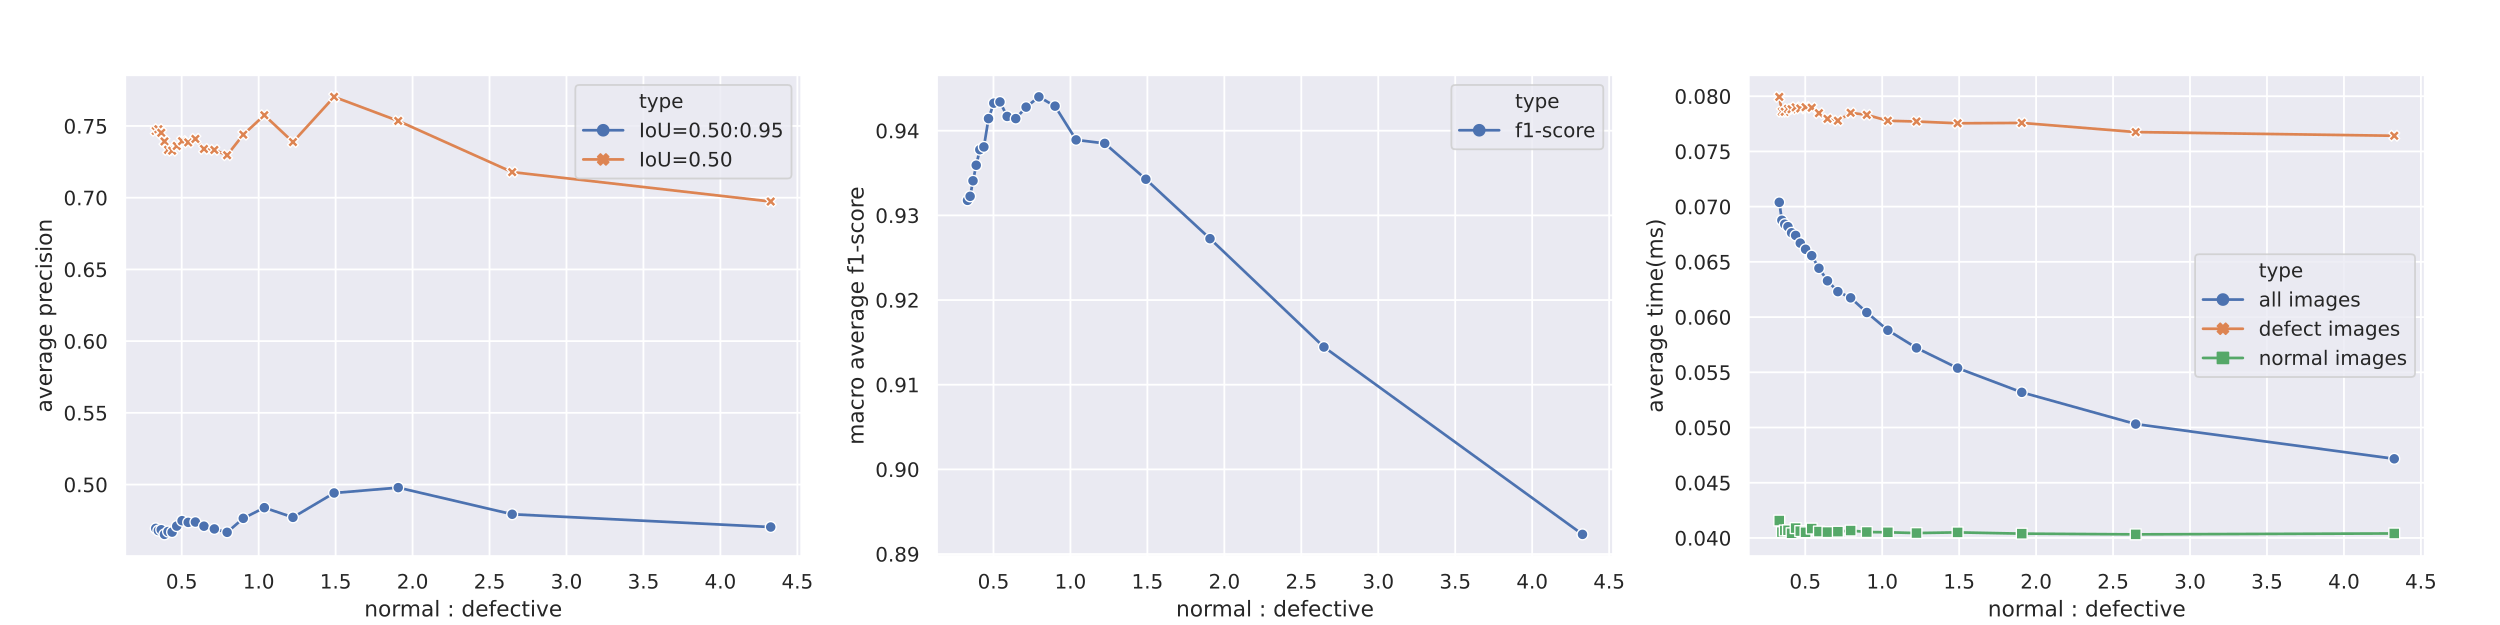 <?xml version="1.0" encoding="utf-8" standalone="no"?>
<!DOCTYPE svg PUBLIC "-//W3C//DTD SVG 1.1//EN"
  "http://www.w3.org/Graphics/SVG/1.1/DTD/svg11.dtd">
<!-- Created with matplotlib (https://matplotlib.org/) -->
<svg height="345.6pt" version="1.1" viewBox="0 0 1382.4 345.6" width="1382.4pt" xmlns="http://www.w3.org/2000/svg" xmlns:xlink="http://www.w3.org/1999/xlink">
 <defs>
  <style type="text/css">
*{stroke-linecap:butt;stroke-linejoin:round;}
  </style>
 </defs>
 <g id="figure_1">
  <g id="patch_1">
   <path d="M 0 345.6 
L 1382.4 345.6 
L 1382.4 0 
L 0 0 
z
" style="fill:#ffffff;"/>
  </g>
  <g id="axes_1">
   <g id="patch_2">
    <path d="M 69.12 307.584 
L 443.181 307.584 
L 443.181 41.472 
L 69.12 41.472 
z
" style="fill:#eaeaf2;"/>
   </g>
   <g id="matplotlib.axis_1">
    <g id="xtick_1">
     <g id="line2d_1">
      <path clip-path="url(#p5b75fc2cb3)" d="M 100.475 307.584 
L 100.475 41.472 
" style="fill:none;stroke:#ffffff;stroke-linecap:round;"/>
     </g>
     <g id="text_1">
      <!-- 0.5 -->
      <defs>
       <path d="M 31.781 66.406 
Q 24.172 66.406 20.328 58.906 
Q 16.5 51.422 16.5 36.375 
Q 16.5 21.391 20.328 13.891 
Q 24.172 6.391 31.781 6.391 
Q 39.453 6.391 43.281 13.891 
Q 47.125 21.391 47.125 36.375 
Q 47.125 51.422 43.281 58.906 
Q 39.453 66.406 31.781 66.406 
z
M 31.781 74.219 
Q 44.047 74.219 50.516 64.516 
Q 56.984 54.828 56.984 36.375 
Q 56.984 17.969 50.516 8.266 
Q 44.047 -1.422 31.781 -1.422 
Q 19.531 -1.422 13.062 8.266 
Q 6.594 17.969 6.594 36.375 
Q 6.594 54.828 13.062 64.516 
Q 19.531 74.219 31.781 74.219 
z
" id="DejaVuSans-48"/>
       <path d="M 10.688 12.406 
L 21 12.406 
L 21 0 
L 10.688 0 
z
" id="DejaVuSans-46"/>
       <path d="M 10.797 72.906 
L 49.516 72.906 
L 49.516 64.594 
L 19.828 64.594 
L 19.828 46.734 
Q 21.969 47.469 24.109 47.828 
Q 26.266 48.188 28.422 48.188 
Q 40.625 48.188 47.75 41.5 
Q 54.891 34.812 54.891 23.391 
Q 54.891 11.625 47.562 5.094 
Q 40.234 -1.422 26.906 -1.422 
Q 22.312 -1.422 17.547 -0.641 
Q 12.797 0.141 7.719 1.703 
L 7.719 11.625 
Q 12.109 9.234 16.797 8.062 
Q 21.484 6.891 26.703 6.891 
Q 35.156 6.891 40.078 11.328 
Q 45.016 15.766 45.016 23.391 
Q 45.016 31 40.078 35.438 
Q 35.156 39.891 26.703 39.891 
Q 22.75 39.891 18.812 39.016 
Q 14.891 38.141 10.797 36.281 
z
" id="DejaVuSans-53"/>
      </defs>
      <g style="fill:#262626;" transform="translate(91.728 325.442)scale(0.11 -0.11)">
       <use xlink:href="#DejaVuSans-48"/>
       <use x="63.623" xlink:href="#DejaVuSans-46"/>
       <use x="95.41" xlink:href="#DejaVuSans-53"/>
      </g>
     </g>
    </g>
    <g id="xtick_2">
     <g id="line2d_2">
      <path clip-path="url(#p5b75fc2cb3)" d="M 143.029 307.584 
L 143.029 41.472 
" style="fill:none;stroke:#ffffff;stroke-linecap:round;"/>
     </g>
     <g id="text_2">
      <!-- 1.0 -->
      <defs>
       <path d="M 12.406 8.297 
L 28.516 8.297 
L 28.516 63.922 
L 10.984 60.406 
L 10.984 69.391 
L 28.422 72.906 
L 38.281 72.906 
L 38.281 8.297 
L 54.391 8.297 
L 54.391 0 
L 12.406 0 
z
" id="DejaVuSans-49"/>
      </defs>
      <g style="fill:#262626;" transform="translate(134.282 325.442)scale(0.11 -0.11)">
       <use xlink:href="#DejaVuSans-49"/>
       <use x="63.623" xlink:href="#DejaVuSans-46"/>
       <use x="95.41" xlink:href="#DejaVuSans-48"/>
      </g>
     </g>
    </g>
    <g id="xtick_3">
     <g id="line2d_3">
      <path clip-path="url(#p5b75fc2cb3)" d="M 185.583 307.584 
L 185.583 41.472 
" style="fill:none;stroke:#ffffff;stroke-linecap:round;"/>
     </g>
     <g id="text_3">
      <!-- 1.5 -->
      <g style="fill:#262626;" transform="translate(176.836 325.442)scale(0.11 -0.11)">
       <use xlink:href="#DejaVuSans-49"/>
       <use x="63.623" xlink:href="#DejaVuSans-46"/>
       <use x="95.41" xlink:href="#DejaVuSans-53"/>
      </g>
     </g>
    </g>
    <g id="xtick_4">
     <g id="line2d_4">
      <path clip-path="url(#p5b75fc2cb3)" d="M 228.137 307.584 
L 228.137 41.472 
" style="fill:none;stroke:#ffffff;stroke-linecap:round;"/>
     </g>
     <g id="text_4">
      <!-- 2.0 -->
      <defs>
       <path d="M 19.188 8.297 
L 53.609 8.297 
L 53.609 0 
L 7.328 0 
L 7.328 8.297 
Q 12.938 14.109 22.625 23.891 
Q 32.328 33.688 34.812 36.531 
Q 39.547 41.844 41.422 45.531 
Q 43.312 49.219 43.312 52.781 
Q 43.312 58.594 39.234 62.25 
Q 35.156 65.922 28.609 65.922 
Q 23.969 65.922 18.812 64.312 
Q 13.672 62.703 7.812 59.422 
L 7.812 69.391 
Q 13.766 71.781 18.938 73 
Q 24.125 74.219 28.422 74.219 
Q 39.75 74.219 46.484 68.547 
Q 53.219 62.891 53.219 53.422 
Q 53.219 48.922 51.531 44.891 
Q 49.859 40.875 45.406 35.406 
Q 44.188 33.984 37.641 27.219 
Q 31.109 20.453 19.188 8.297 
z
" id="DejaVuSans-50"/>
      </defs>
      <g style="fill:#262626;" transform="translate(219.391 325.442)scale(0.11 -0.11)">
       <use xlink:href="#DejaVuSans-50"/>
       <use x="63.623" xlink:href="#DejaVuSans-46"/>
       <use x="95.41" xlink:href="#DejaVuSans-48"/>
      </g>
     </g>
    </g>
    <g id="xtick_5">
     <g id="line2d_5">
      <path clip-path="url(#p5b75fc2cb3)" d="M 270.692 307.584 
L 270.692 41.472 
" style="fill:none;stroke:#ffffff;stroke-linecap:round;"/>
     </g>
     <g id="text_5">
      <!-- 2.5 -->
      <g style="fill:#262626;" transform="translate(261.945 325.442)scale(0.11 -0.11)">
       <use xlink:href="#DejaVuSans-50"/>
       <use x="63.623" xlink:href="#DejaVuSans-46"/>
       <use x="95.41" xlink:href="#DejaVuSans-53"/>
      </g>
     </g>
    </g>
    <g id="xtick_6">
     <g id="line2d_6">
      <path clip-path="url(#p5b75fc2cb3)" d="M 313.246 307.584 
L 313.246 41.472 
" style="fill:none;stroke:#ffffff;stroke-linecap:round;"/>
     </g>
     <g id="text_6">
      <!-- 3.0 -->
      <defs>
       <path d="M 40.578 39.312 
Q 47.656 37.797 51.625 33 
Q 55.609 28.219 55.609 21.188 
Q 55.609 10.406 48.188 4.484 
Q 40.766 -1.422 27.094 -1.422 
Q 22.516 -1.422 17.656 -0.516 
Q 12.797 0.391 7.625 2.203 
L 7.625 11.719 
Q 11.719 9.328 16.594 8.109 
Q 21.484 6.891 26.812 6.891 
Q 36.078 6.891 40.938 10.547 
Q 45.797 14.203 45.797 21.188 
Q 45.797 27.641 41.281 31.266 
Q 36.766 34.906 28.719 34.906 
L 20.219 34.906 
L 20.219 43.016 
L 29.109 43.016 
Q 36.375 43.016 40.234 45.922 
Q 44.094 48.828 44.094 54.297 
Q 44.094 59.906 40.109 62.906 
Q 36.141 65.922 28.719 65.922 
Q 24.656 65.922 20.016 65.031 
Q 15.375 64.156 9.812 62.312 
L 9.812 71.094 
Q 15.438 72.656 20.344 73.438 
Q 25.25 74.219 29.594 74.219 
Q 40.828 74.219 47.359 69.109 
Q 53.906 64.016 53.906 55.328 
Q 53.906 49.266 50.438 45.094 
Q 46.969 40.922 40.578 39.312 
z
" id="DejaVuSans-51"/>
      </defs>
      <g style="fill:#262626;" transform="translate(304.499 325.442)scale(0.11 -0.11)">
       <use xlink:href="#DejaVuSans-51"/>
       <use x="63.623" xlink:href="#DejaVuSans-46"/>
       <use x="95.41" xlink:href="#DejaVuSans-48"/>
      </g>
     </g>
    </g>
    <g id="xtick_7">
     <g id="line2d_7">
      <path clip-path="url(#p5b75fc2cb3)" d="M 355.8 307.584 
L 355.8 41.472 
" style="fill:none;stroke:#ffffff;stroke-linecap:round;"/>
     </g>
     <g id="text_7">
      <!-- 3.5 -->
      <g style="fill:#262626;" transform="translate(347.053 325.442)scale(0.11 -0.11)">
       <use xlink:href="#DejaVuSans-51"/>
       <use x="63.623" xlink:href="#DejaVuSans-46"/>
       <use x="95.41" xlink:href="#DejaVuSans-53"/>
      </g>
     </g>
    </g>
    <g id="xtick_8">
     <g id="line2d_8">
      <path clip-path="url(#p5b75fc2cb3)" d="M 398.354 307.584 
L 398.354 41.472 
" style="fill:none;stroke:#ffffff;stroke-linecap:round;"/>
     </g>
     <g id="text_8">
      <!-- 4.0 -->
      <defs>
       <path d="M 37.797 64.312 
L 12.891 25.391 
L 37.797 25.391 
z
M 35.203 72.906 
L 47.609 72.906 
L 47.609 25.391 
L 58.016 25.391 
L 58.016 17.188 
L 47.609 17.188 
L 47.609 0 
L 37.797 0 
L 37.797 17.188 
L 4.891 17.188 
L 4.891 26.703 
z
" id="DejaVuSans-52"/>
      </defs>
      <g style="fill:#262626;" transform="translate(389.608 325.442)scale(0.11 -0.11)">
       <use xlink:href="#DejaVuSans-52"/>
       <use x="63.623" xlink:href="#DejaVuSans-46"/>
       <use x="95.41" xlink:href="#DejaVuSans-48"/>
      </g>
     </g>
    </g>
    <g id="xtick_9">
     <g id="line2d_9">
      <path clip-path="url(#p5b75fc2cb3)" d="M 440.909 307.584 
L 440.909 41.472 
" style="fill:none;stroke:#ffffff;stroke-linecap:round;"/>
     </g>
     <g id="text_9">
      <!-- 4.5 -->
      <g style="fill:#262626;" transform="translate(432.162 325.442)scale(0.11 -0.11)">
       <use xlink:href="#DejaVuSans-52"/>
       <use x="63.623" xlink:href="#DejaVuSans-46"/>
       <use x="95.41" xlink:href="#DejaVuSans-53"/>
      </g>
     </g>
    </g>
    <g id="text_10">
     <!-- normal : defective -->
     <defs>
      <path d="M 54.891 33.016 
L 54.891 0 
L 45.906 0 
L 45.906 32.719 
Q 45.906 40.484 42.875 44.328 
Q 39.844 48.188 33.797 48.188 
Q 26.516 48.188 22.312 43.547 
Q 18.109 38.922 18.109 30.906 
L 18.109 0 
L 9.078 0 
L 9.078 54.688 
L 18.109 54.688 
L 18.109 46.188 
Q 21.344 51.125 25.703 53.562 
Q 30.078 56 35.797 56 
Q 45.219 56 50.047 50.172 
Q 54.891 44.344 54.891 33.016 
z
" id="DejaVuSans-110"/>
      <path d="M 30.609 48.391 
Q 23.391 48.391 19.188 42.75 
Q 14.984 37.109 14.984 27.297 
Q 14.984 17.484 19.156 11.844 
Q 23.344 6.203 30.609 6.203 
Q 37.797 6.203 41.984 11.859 
Q 46.188 17.531 46.188 27.297 
Q 46.188 37.016 41.984 42.703 
Q 37.797 48.391 30.609 48.391 
z
M 30.609 56 
Q 42.328 56 49.016 48.375 
Q 55.719 40.766 55.719 27.297 
Q 55.719 13.875 49.016 6.219 
Q 42.328 -1.422 30.609 -1.422 
Q 18.844 -1.422 12.172 6.219 
Q 5.516 13.875 5.516 27.297 
Q 5.516 40.766 12.172 48.375 
Q 18.844 56 30.609 56 
z
" id="DejaVuSans-111"/>
      <path d="M 41.109 46.297 
Q 39.594 47.172 37.812 47.578 
Q 36.031 48 33.891 48 
Q 26.266 48 22.188 43.047 
Q 18.109 38.094 18.109 28.812 
L 18.109 0 
L 9.078 0 
L 9.078 54.688 
L 18.109 54.688 
L 18.109 46.188 
Q 20.953 51.172 25.484 53.578 
Q 30.031 56 36.531 56 
Q 37.453 56 38.578 55.875 
Q 39.703 55.766 41.062 55.516 
z
" id="DejaVuSans-114"/>
      <path d="M 52 44.188 
Q 55.375 50.25 60.062 53.125 
Q 64.75 56 71.094 56 
Q 79.641 56 84.281 50.016 
Q 88.922 44.047 88.922 33.016 
L 88.922 0 
L 79.891 0 
L 79.891 32.719 
Q 79.891 40.578 77.094 44.375 
Q 74.312 48.188 68.609 48.188 
Q 61.625 48.188 57.562 43.547 
Q 53.516 38.922 53.516 30.906 
L 53.516 0 
L 44.484 0 
L 44.484 32.719 
Q 44.484 40.625 41.703 44.406 
Q 38.922 48.188 33.109 48.188 
Q 26.219 48.188 22.156 43.531 
Q 18.109 38.875 18.109 30.906 
L 18.109 0 
L 9.078 0 
L 9.078 54.688 
L 18.109 54.688 
L 18.109 46.188 
Q 21.188 51.219 25.484 53.609 
Q 29.781 56 35.688 56 
Q 41.656 56 45.828 52.969 
Q 50 49.953 52 44.188 
z
" id="DejaVuSans-109"/>
      <path d="M 34.281 27.484 
Q 23.391 27.484 19.188 25 
Q 14.984 22.516 14.984 16.5 
Q 14.984 11.719 18.141 8.906 
Q 21.297 6.109 26.703 6.109 
Q 34.188 6.109 38.703 11.406 
Q 43.219 16.703 43.219 25.484 
L 43.219 27.484 
z
M 52.203 31.203 
L 52.203 0 
L 43.219 0 
L 43.219 8.297 
Q 40.141 3.328 35.547 0.953 
Q 30.953 -1.422 24.312 -1.422 
Q 15.922 -1.422 10.953 3.297 
Q 6 8.016 6 15.922 
Q 6 25.141 12.172 29.828 
Q 18.359 34.516 30.609 34.516 
L 43.219 34.516 
L 43.219 35.406 
Q 43.219 41.609 39.141 45 
Q 35.062 48.391 27.688 48.391 
Q 23 48.391 18.547 47.266 
Q 14.109 46.141 10.016 43.891 
L 10.016 52.203 
Q 14.938 54.109 19.578 55.047 
Q 24.219 56 28.609 56 
Q 40.484 56 46.344 49.844 
Q 52.203 43.703 52.203 31.203 
z
" id="DejaVuSans-97"/>
      <path d="M 9.422 75.984 
L 18.406 75.984 
L 18.406 0 
L 9.422 0 
z
" id="DejaVuSans-108"/>
      <path id="DejaVuSans-32"/>
      <path d="M 11.719 12.406 
L 22.016 12.406 
L 22.016 0 
L 11.719 0 
z
M 11.719 51.703 
L 22.016 51.703 
L 22.016 39.312 
L 11.719 39.312 
z
" id="DejaVuSans-58"/>
      <path d="M 45.406 46.391 
L 45.406 75.984 
L 54.391 75.984 
L 54.391 0 
L 45.406 0 
L 45.406 8.203 
Q 42.578 3.328 38.25 0.953 
Q 33.938 -1.422 27.875 -1.422 
Q 17.969 -1.422 11.734 6.484 
Q 5.516 14.406 5.516 27.297 
Q 5.516 40.188 11.734 48.094 
Q 17.969 56 27.875 56 
Q 33.938 56 38.25 53.625 
Q 42.578 51.266 45.406 46.391 
z
M 14.797 27.297 
Q 14.797 17.391 18.875 11.75 
Q 22.953 6.109 30.078 6.109 
Q 37.203 6.109 41.297 11.75 
Q 45.406 17.391 45.406 27.297 
Q 45.406 37.203 41.297 42.844 
Q 37.203 48.484 30.078 48.484 
Q 22.953 48.484 18.875 42.844 
Q 14.797 37.203 14.797 27.297 
z
" id="DejaVuSans-100"/>
      <path d="M 56.203 29.594 
L 56.203 25.203 
L 14.891 25.203 
Q 15.484 15.922 20.484 11.062 
Q 25.484 6.203 34.422 6.203 
Q 39.594 6.203 44.453 7.469 
Q 49.312 8.734 54.109 11.281 
L 54.109 2.781 
Q 49.266 0.734 44.188 -0.344 
Q 39.109 -1.422 33.891 -1.422 
Q 20.797 -1.422 13.156 6.188 
Q 5.516 13.812 5.516 26.812 
Q 5.516 40.234 12.766 48.109 
Q 20.016 56 32.328 56 
Q 43.359 56 49.781 48.891 
Q 56.203 41.797 56.203 29.594 
z
M 47.219 32.234 
Q 47.125 39.594 43.094 43.984 
Q 39.062 48.391 32.422 48.391 
Q 24.906 48.391 20.391 44.141 
Q 15.875 39.891 15.188 32.172 
z
" id="DejaVuSans-101"/>
      <path d="M 37.109 75.984 
L 37.109 68.5 
L 28.516 68.5 
Q 23.688 68.5 21.797 66.547 
Q 19.922 64.594 19.922 59.516 
L 19.922 54.688 
L 34.719 54.688 
L 34.719 47.703 
L 19.922 47.703 
L 19.922 0 
L 10.891 0 
L 10.891 47.703 
L 2.297 47.703 
L 2.297 54.688 
L 10.891 54.688 
L 10.891 58.5 
Q 10.891 67.625 15.141 71.797 
Q 19.391 75.984 28.609 75.984 
z
" id="DejaVuSans-102"/>
      <path d="M 48.781 52.594 
L 48.781 44.188 
Q 44.969 46.297 41.141 47.344 
Q 37.312 48.391 33.406 48.391 
Q 24.656 48.391 19.812 42.844 
Q 14.984 37.312 14.984 27.297 
Q 14.984 17.281 19.812 11.734 
Q 24.656 6.203 33.406 6.203 
Q 37.312 6.203 41.141 7.25 
Q 44.969 8.297 48.781 10.406 
L 48.781 2.094 
Q 45.016 0.344 40.984 -0.531 
Q 36.969 -1.422 32.422 -1.422 
Q 20.062 -1.422 12.781 6.344 
Q 5.516 14.109 5.516 27.297 
Q 5.516 40.672 12.859 48.328 
Q 20.219 56 33.016 56 
Q 37.156 56 41.109 55.141 
Q 45.062 54.297 48.781 52.594 
z
" id="DejaVuSans-99"/>
      <path d="M 18.312 70.219 
L 18.312 54.688 
L 36.812 54.688 
L 36.812 47.703 
L 18.312 47.703 
L 18.312 18.016 
Q 18.312 11.328 20.141 9.422 
Q 21.969 7.516 27.594 7.516 
L 36.812 7.516 
L 36.812 0 
L 27.594 0 
Q 17.188 0 13.234 3.875 
Q 9.281 7.766 9.281 18.016 
L 9.281 47.703 
L 2.688 47.703 
L 2.688 54.688 
L 9.281 54.688 
L 9.281 70.219 
z
" id="DejaVuSans-116"/>
      <path d="M 9.422 54.688 
L 18.406 54.688 
L 18.406 0 
L 9.422 0 
z
M 9.422 75.984 
L 18.406 75.984 
L 18.406 64.594 
L 9.422 64.594 
z
" id="DejaVuSans-105"/>
      <path d="M 2.984 54.688 
L 12.5 54.688 
L 29.594 8.797 
L 46.688 54.688 
L 56.203 54.688 
L 35.688 0 
L 23.484 0 
z
" id="DejaVuSans-118"/>
     </defs>
     <g style="fill:#262626;" transform="translate(201.426 340.848)scale(0.12 -0.12)">
      <use xlink:href="#DejaVuSans-110"/>
      <use x="63.379" xlink:href="#DejaVuSans-111"/>
      <use x="124.561" xlink:href="#DejaVuSans-114"/>
      <use x="163.924" xlink:href="#DejaVuSans-109"/>
      <use x="261.336" xlink:href="#DejaVuSans-97"/>
      <use x="322.615" xlink:href="#DejaVuSans-108"/>
      <use x="350.398" xlink:href="#DejaVuSans-32"/>
      <use x="382.186" xlink:href="#DejaVuSans-58"/>
      <use x="415.877" xlink:href="#DejaVuSans-32"/>
      <use x="447.664" xlink:href="#DejaVuSans-100"/>
      <use x="511.141" xlink:href="#DejaVuSans-101"/>
      <use x="572.664" xlink:href="#DejaVuSans-102"/>
      <use x="607.869" xlink:href="#DejaVuSans-101"/>
      <use x="669.393" xlink:href="#DejaVuSans-99"/>
      <use x="724.373" xlink:href="#DejaVuSans-116"/>
      <use x="763.582" xlink:href="#DejaVuSans-105"/>
      <use x="791.365" xlink:href="#DejaVuSans-118"/>
      <use x="850.545" xlink:href="#DejaVuSans-101"/>
     </g>
    </g>
   </g>
   <g id="matplotlib.axis_2">
    <g id="ytick_1">
     <g id="line2d_10">
      <path clip-path="url(#p5b75fc2cb3)" d="M 69.12 267.938 
L 443.181 267.938 
" style="fill:none;stroke:#ffffff;stroke-linecap:round;"/>
     </g>
     <g id="text_11">
      <!-- 0.50 -->
      <g style="fill:#262626;" transform="translate(35.128 272.117)scale(0.11 -0.11)">
       <use xlink:href="#DejaVuSans-48"/>
       <use x="63.623" xlink:href="#DejaVuSans-46"/>
       <use x="95.41" xlink:href="#DejaVuSans-53"/>
       <use x="159.033" xlink:href="#DejaVuSans-48"/>
      </g>
     </g>
    </g>
    <g id="ytick_2">
     <g id="line2d_11">
      <path clip-path="url(#p5b75fc2cb3)" d="M 69.12 228.282 
L 443.181 228.282 
" style="fill:none;stroke:#ffffff;stroke-linecap:round;"/>
     </g>
     <g id="text_12">
      <!-- 0.55 -->
      <g style="fill:#262626;" transform="translate(35.128 232.461)scale(0.11 -0.11)">
       <use xlink:href="#DejaVuSans-48"/>
       <use x="63.623" xlink:href="#DejaVuSans-46"/>
       <use x="95.41" xlink:href="#DejaVuSans-53"/>
       <use x="159.033" xlink:href="#DejaVuSans-53"/>
      </g>
     </g>
    </g>
    <g id="ytick_3">
     <g id="line2d_12">
      <path clip-path="url(#p5b75fc2cb3)" d="M 69.12 188.627 
L 443.181 188.627 
" style="fill:none;stroke:#ffffff;stroke-linecap:round;"/>
     </g>
     <g id="text_13">
      <!-- 0.60 -->
      <defs>
       <path d="M 33.016 40.375 
Q 26.375 40.375 22.484 35.828 
Q 18.609 31.297 18.609 23.391 
Q 18.609 15.531 22.484 10.953 
Q 26.375 6.391 33.016 6.391 
Q 39.656 6.391 43.531 10.953 
Q 47.406 15.531 47.406 23.391 
Q 47.406 31.297 43.531 35.828 
Q 39.656 40.375 33.016 40.375 
z
M 52.594 71.297 
L 52.594 62.312 
Q 48.875 64.062 45.094 64.984 
Q 41.312 65.922 37.594 65.922 
Q 27.828 65.922 22.672 59.328 
Q 17.531 52.734 16.797 39.406 
Q 19.672 43.656 24.016 45.922 
Q 28.375 48.188 33.594 48.188 
Q 44.578 48.188 50.953 41.516 
Q 57.328 34.859 57.328 23.391 
Q 57.328 12.156 50.688 5.359 
Q 44.047 -1.422 33.016 -1.422 
Q 20.359 -1.422 13.672 8.266 
Q 6.984 17.969 6.984 36.375 
Q 6.984 53.656 15.188 63.938 
Q 23.391 74.219 37.203 74.219 
Q 40.922 74.219 44.703 73.484 
Q 48.484 72.75 52.594 71.297 
z
" id="DejaVuSans-54"/>
      </defs>
      <g style="fill:#262626;" transform="translate(35.128 192.806)scale(0.11 -0.11)">
       <use xlink:href="#DejaVuSans-48"/>
       <use x="63.623" xlink:href="#DejaVuSans-46"/>
       <use x="95.41" xlink:href="#DejaVuSans-54"/>
       <use x="159.033" xlink:href="#DejaVuSans-48"/>
      </g>
     </g>
    </g>
    <g id="ytick_4">
     <g id="line2d_13">
      <path clip-path="url(#p5b75fc2cb3)" d="M 69.12 148.972 
L 443.181 148.972 
" style="fill:none;stroke:#ffffff;stroke-linecap:round;"/>
     </g>
     <g id="text_14">
      <!-- 0.65 -->
      <g style="fill:#262626;" transform="translate(35.128 153.151)scale(0.11 -0.11)">
       <use xlink:href="#DejaVuSans-48"/>
       <use x="63.623" xlink:href="#DejaVuSans-46"/>
       <use x="95.41" xlink:href="#DejaVuSans-54"/>
       <use x="159.033" xlink:href="#DejaVuSans-53"/>
      </g>
     </g>
    </g>
    <g id="ytick_5">
     <g id="line2d_14">
      <path clip-path="url(#p5b75fc2cb3)" d="M 69.12 109.316 
L 443.181 109.316 
" style="fill:none;stroke:#ffffff;stroke-linecap:round;"/>
     </g>
     <g id="text_15">
      <!-- 0.70 -->
      <defs>
       <path d="M 8.203 72.906 
L 55.078 72.906 
L 55.078 68.703 
L 28.609 0 
L 18.312 0 
L 43.219 64.594 
L 8.203 64.594 
z
" id="DejaVuSans-55"/>
      </defs>
      <g style="fill:#262626;" transform="translate(35.128 113.496)scale(0.11 -0.11)">
       <use xlink:href="#DejaVuSans-48"/>
       <use x="63.623" xlink:href="#DejaVuSans-46"/>
       <use x="95.41" xlink:href="#DejaVuSans-55"/>
       <use x="159.033" xlink:href="#DejaVuSans-48"/>
      </g>
     </g>
    </g>
    <g id="ytick_6">
     <g id="line2d_15">
      <path clip-path="url(#p5b75fc2cb3)" d="M 69.12 69.661 
L 443.181 69.661 
" style="fill:none;stroke:#ffffff;stroke-linecap:round;"/>
     </g>
     <g id="text_16">
      <!-- 0.75 -->
      <g style="fill:#262626;" transform="translate(35.128 73.84)scale(0.11 -0.11)">
       <use xlink:href="#DejaVuSans-48"/>
       <use x="63.623" xlink:href="#DejaVuSans-46"/>
       <use x="95.41" xlink:href="#DejaVuSans-55"/>
       <use x="159.033" xlink:href="#DejaVuSans-53"/>
      </g>
     </g>
    </g>
    <g id="text_17">
     <!-- average precision -->
     <defs>
      <path d="M 45.406 27.984 
Q 45.406 37.75 41.375 43.109 
Q 37.359 48.484 30.078 48.484 
Q 22.859 48.484 18.828 43.109 
Q 14.797 37.75 14.797 27.984 
Q 14.797 18.266 18.828 12.891 
Q 22.859 7.516 30.078 7.516 
Q 37.359 7.516 41.375 12.891 
Q 45.406 18.266 45.406 27.984 
z
M 54.391 6.781 
Q 54.391 -7.172 48.188 -13.984 
Q 42 -20.797 29.203 -20.797 
Q 24.469 -20.797 20.266 -20.094 
Q 16.062 -19.391 12.109 -17.922 
L 12.109 -9.188 
Q 16.062 -11.328 19.922 -12.344 
Q 23.781 -13.375 27.781 -13.375 
Q 36.625 -13.375 41.016 -8.766 
Q 45.406 -4.156 45.406 5.172 
L 45.406 9.625 
Q 42.625 4.781 38.281 2.391 
Q 33.938 0 27.875 0 
Q 17.828 0 11.672 7.656 
Q 5.516 15.328 5.516 27.984 
Q 5.516 40.672 11.672 48.328 
Q 17.828 56 27.875 56 
Q 33.938 56 38.281 53.609 
Q 42.625 51.219 45.406 46.391 
L 45.406 54.688 
L 54.391 54.688 
z
" id="DejaVuSans-103"/>
      <path d="M 18.109 8.203 
L 18.109 -20.797 
L 9.078 -20.797 
L 9.078 54.688 
L 18.109 54.688 
L 18.109 46.391 
Q 20.953 51.266 25.266 53.625 
Q 29.594 56 35.594 56 
Q 45.562 56 51.781 48.094 
Q 58.016 40.188 58.016 27.297 
Q 58.016 14.406 51.781 6.484 
Q 45.562 -1.422 35.594 -1.422 
Q 29.594 -1.422 25.266 0.953 
Q 20.953 3.328 18.109 8.203 
z
M 48.688 27.297 
Q 48.688 37.203 44.609 42.844 
Q 40.531 48.484 33.406 48.484 
Q 26.266 48.484 22.188 42.844 
Q 18.109 37.203 18.109 27.297 
Q 18.109 17.391 22.188 11.75 
Q 26.266 6.109 33.406 6.109 
Q 40.531 6.109 44.609 11.75 
Q 48.688 17.391 48.688 27.297 
z
" id="DejaVuSans-112"/>
      <path d="M 44.281 53.078 
L 44.281 44.578 
Q 40.484 46.531 36.375 47.5 
Q 32.281 48.484 27.875 48.484 
Q 21.188 48.484 17.844 46.438 
Q 14.5 44.391 14.5 40.281 
Q 14.5 37.156 16.891 35.375 
Q 19.281 33.594 26.516 31.984 
L 29.594 31.297 
Q 39.156 29.25 43.188 25.516 
Q 47.219 21.781 47.219 15.094 
Q 47.219 7.469 41.188 3.016 
Q 35.156 -1.422 24.609 -1.422 
Q 20.219 -1.422 15.453 -0.562 
Q 10.688 0.297 5.422 2 
L 5.422 11.281 
Q 10.406 8.688 15.234 7.391 
Q 20.062 6.109 24.812 6.109 
Q 31.156 6.109 34.562 8.281 
Q 37.984 10.453 37.984 14.406 
Q 37.984 18.062 35.516 20.016 
Q 33.062 21.969 24.703 23.781 
L 21.578 24.516 
Q 13.234 26.266 9.516 29.906 
Q 5.812 33.547 5.812 39.891 
Q 5.812 47.609 11.281 51.797 
Q 16.75 56 26.812 56 
Q 31.781 56 36.172 55.266 
Q 40.578 54.547 44.281 53.078 
z
" id="DejaVuSans-115"/>
     </defs>
     <g style="fill:#262626;" transform="translate(28.632 228.064)rotate(-90)scale(0.12 -0.12)">
      <use xlink:href="#DejaVuSans-97"/>
      <use x="61.279" xlink:href="#DejaVuSans-118"/>
      <use x="120.459" xlink:href="#DejaVuSans-101"/>
      <use x="181.982" xlink:href="#DejaVuSans-114"/>
      <use x="223.096" xlink:href="#DejaVuSans-97"/>
      <use x="284.375" xlink:href="#DejaVuSans-103"/>
      <use x="347.852" xlink:href="#DejaVuSans-101"/>
      <use x="409.375" xlink:href="#DejaVuSans-32"/>
      <use x="441.162" xlink:href="#DejaVuSans-112"/>
      <use x="504.639" xlink:href="#DejaVuSans-114"/>
      <use x="543.502" xlink:href="#DejaVuSans-101"/>
      <use x="605.025" xlink:href="#DejaVuSans-99"/>
      <use x="660.006" xlink:href="#DejaVuSans-105"/>
      <use x="687.789" xlink:href="#DejaVuSans-115"/>
      <use x="739.889" xlink:href="#DejaVuSans-105"/>
      <use x="767.672" xlink:href="#DejaVuSans-111"/>
      <use x="828.854" xlink:href="#DejaVuSans-110"/>
     </g>
    </g>
   </g>
   <g id="line2d_16">
    <path clip-path="url(#p5b75fc2cb3)" d="M 86.123 292.175 
L 87.563 293.383 
L 89.159 292.923 
L 90.937 295.488 
L 92.928 293.923 
L 95.176 294.244 
L 97.732 290.903 
L 100.665 287.913 
L 104.064 288.854 
L 108.05 288.664 
L 112.79 290.965 
L 118.52 292.48 
L 125.586 294.349 
L 134.518 286.615 
L 146.167 280.724 
L 161.993 286.084 
L 184.738 272.595 
L 220.204 269.636 
L 283.208 284.363 
L 426.178 291.425 
" style="fill:none;stroke:#4c72b0;stroke-linecap:round;stroke-width:1.5;"/>
    <defs>
     <path d="M 0 3 
C 0.796 3 1.559 2.684 2.121 2.121 
C 2.684 1.559 3 0.796 3 0 
C 3 -0.796 2.684 -1.559 2.121 -2.121 
C 1.559 -2.684 0.796 -3 0 -3 
C -0.796 -3 -1.559 -2.684 -2.121 -2.121 
C -2.684 -1.559 -3 -0.796 -3 0 
C -3 0.796 -2.684 1.559 -2.121 2.121 
C -1.559 2.684 -0.796 3 0 3 
z
" id="m9014dae4e2" style="stroke:#ffffff;stroke-width:0.75;"/>
    </defs>
    <g clip-path="url(#p5b75fc2cb3)">
     <use style="fill:#4c72b0;stroke:#ffffff;stroke-width:0.75;" x="86.123" xlink:href="#m9014dae4e2" y="292.175"/>
     <use style="fill:#4c72b0;stroke:#ffffff;stroke-width:0.75;" x="87.563" xlink:href="#m9014dae4e2" y="293.383"/>
     <use style="fill:#4c72b0;stroke:#ffffff;stroke-width:0.75;" x="89.159" xlink:href="#m9014dae4e2" y="292.923"/>
     <use style="fill:#4c72b0;stroke:#ffffff;stroke-width:0.75;" x="90.937" xlink:href="#m9014dae4e2" y="295.488"/>
     <use style="fill:#4c72b0;stroke:#ffffff;stroke-width:0.75;" x="92.928" xlink:href="#m9014dae4e2" y="293.923"/>
     <use style="fill:#4c72b0;stroke:#ffffff;stroke-width:0.75;" x="95.176" xlink:href="#m9014dae4e2" y="294.244"/>
     <use style="fill:#4c72b0;stroke:#ffffff;stroke-width:0.75;" x="97.732" xlink:href="#m9014dae4e2" y="290.903"/>
     <use style="fill:#4c72b0;stroke:#ffffff;stroke-width:0.75;" x="100.665" xlink:href="#m9014dae4e2" y="287.913"/>
     <use style="fill:#4c72b0;stroke:#ffffff;stroke-width:0.75;" x="104.064" xlink:href="#m9014dae4e2" y="288.854"/>
     <use style="fill:#4c72b0;stroke:#ffffff;stroke-width:0.75;" x="108.05" xlink:href="#m9014dae4e2" y="288.664"/>
     <use style="fill:#4c72b0;stroke:#ffffff;stroke-width:0.75;" x="112.79" xlink:href="#m9014dae4e2" y="290.965"/>
     <use style="fill:#4c72b0;stroke:#ffffff;stroke-width:0.75;" x="118.52" xlink:href="#m9014dae4e2" y="292.48"/>
     <use style="fill:#4c72b0;stroke:#ffffff;stroke-width:0.75;" x="125.586" xlink:href="#m9014dae4e2" y="294.349"/>
     <use style="fill:#4c72b0;stroke:#ffffff;stroke-width:0.75;" x="134.518" xlink:href="#m9014dae4e2" y="286.615"/>
     <use style="fill:#4c72b0;stroke:#ffffff;stroke-width:0.75;" x="146.167" xlink:href="#m9014dae4e2" y="280.724"/>
     <use style="fill:#4c72b0;stroke:#ffffff;stroke-width:0.75;" x="161.993" xlink:href="#m9014dae4e2" y="286.084"/>
     <use style="fill:#4c72b0;stroke:#ffffff;stroke-width:0.75;" x="184.738" xlink:href="#m9014dae4e2" y="272.595"/>
     <use style="fill:#4c72b0;stroke:#ffffff;stroke-width:0.75;" x="220.204" xlink:href="#m9014dae4e2" y="269.636"/>
     <use style="fill:#4c72b0;stroke:#ffffff;stroke-width:0.75;" x="283.208" xlink:href="#m9014dae4e2" y="284.363"/>
     <use style="fill:#4c72b0;stroke:#ffffff;stroke-width:0.75;" x="426.178" xlink:href="#m9014dae4e2" y="291.425"/>
    </g>
   </g>
   <g id="line2d_17">
    <path clip-path="url(#p5b75fc2cb3)" d="M 86.123 72.328 
L 87.563 71.442 
L 89.159 73.425 
L 90.937 78.204 
L 92.928 82.871 
L 95.176 83.326 
L 97.732 80.721 
L 100.665 78.052 
L 104.064 78.739 
L 108.05 76.812 
L 112.79 82.367 
L 118.52 82.901 
L 125.586 85.806 
L 134.518 74.461 
L 146.167 63.702 
L 161.993 78.542 
L 184.738 53.568 
L 220.204 66.853 
L 283.208 95.168 
L 426.178 111.441 
" style="fill:none;stroke:#dd8452;stroke-linecap:round;stroke-width:1.5;"/>
    <defs>
     <path d="M -1.5 3 
L 0 1.5 
L 1.5 3 
L 3 1.5 
L 1.5 0 
L 3 -1.5 
L 1.5 -3 
L 0 -1.5 
L -1.5 -3 
L -3 -1.5 
L -1.5 0 
L -3 1.5 
z
" id="m23a33e6310" style="stroke:#ffffff;stroke-linejoin:miter;stroke-width:0.75;"/>
    </defs>
    <g clip-path="url(#p5b75fc2cb3)">
     <use style="fill:#dd8452;stroke:#ffffff;stroke-linejoin:miter;stroke-width:0.75;" x="86.123" xlink:href="#m23a33e6310" y="72.328"/>
     <use style="fill:#dd8452;stroke:#ffffff;stroke-linejoin:miter;stroke-width:0.75;" x="87.563" xlink:href="#m23a33e6310" y="71.442"/>
     <use style="fill:#dd8452;stroke:#ffffff;stroke-linejoin:miter;stroke-width:0.75;" x="89.159" xlink:href="#m23a33e6310" y="73.425"/>
     <use style="fill:#dd8452;stroke:#ffffff;stroke-linejoin:miter;stroke-width:0.75;" x="90.937" xlink:href="#m23a33e6310" y="78.204"/>
     <use style="fill:#dd8452;stroke:#ffffff;stroke-linejoin:miter;stroke-width:0.75;" x="92.928" xlink:href="#m23a33e6310" y="82.871"/>
     <use style="fill:#dd8452;stroke:#ffffff;stroke-linejoin:miter;stroke-width:0.75;" x="95.176" xlink:href="#m23a33e6310" y="83.326"/>
     <use style="fill:#dd8452;stroke:#ffffff;stroke-linejoin:miter;stroke-width:0.75;" x="97.732" xlink:href="#m23a33e6310" y="80.721"/>
     <use style="fill:#dd8452;stroke:#ffffff;stroke-linejoin:miter;stroke-width:0.75;" x="100.665" xlink:href="#m23a33e6310" y="78.052"/>
     <use style="fill:#dd8452;stroke:#ffffff;stroke-linejoin:miter;stroke-width:0.75;" x="104.064" xlink:href="#m23a33e6310" y="78.739"/>
     <use style="fill:#dd8452;stroke:#ffffff;stroke-linejoin:miter;stroke-width:0.75;" x="108.05" xlink:href="#m23a33e6310" y="76.812"/>
     <use style="fill:#dd8452;stroke:#ffffff;stroke-linejoin:miter;stroke-width:0.75;" x="112.79" xlink:href="#m23a33e6310" y="82.367"/>
     <use style="fill:#dd8452;stroke:#ffffff;stroke-linejoin:miter;stroke-width:0.75;" x="118.52" xlink:href="#m23a33e6310" y="82.901"/>
     <use style="fill:#dd8452;stroke:#ffffff;stroke-linejoin:miter;stroke-width:0.75;" x="125.586" xlink:href="#m23a33e6310" y="85.806"/>
     <use style="fill:#dd8452;stroke:#ffffff;stroke-linejoin:miter;stroke-width:0.75;" x="134.518" xlink:href="#m23a33e6310" y="74.461"/>
     <use style="fill:#dd8452;stroke:#ffffff;stroke-linejoin:miter;stroke-width:0.75;" x="146.167" xlink:href="#m23a33e6310" y="63.702"/>
     <use style="fill:#dd8452;stroke:#ffffff;stroke-linejoin:miter;stroke-width:0.75;" x="161.993" xlink:href="#m23a33e6310" y="78.542"/>
     <use style="fill:#dd8452;stroke:#ffffff;stroke-linejoin:miter;stroke-width:0.75;" x="184.738" xlink:href="#m23a33e6310" y="53.568"/>
     <use style="fill:#dd8452;stroke:#ffffff;stroke-linejoin:miter;stroke-width:0.75;" x="220.204" xlink:href="#m23a33e6310" y="66.853"/>
     <use style="fill:#dd8452;stroke:#ffffff;stroke-linejoin:miter;stroke-width:0.75;" x="283.208" xlink:href="#m23a33e6310" y="95.168"/>
     <use style="fill:#dd8452;stroke:#ffffff;stroke-linejoin:miter;stroke-width:0.75;" x="426.178" xlink:href="#m23a33e6310" y="111.441"/>
    </g>
   </g>
   <g id="line2d_18"/>
   <g id="line2d_19"/>
   <g id="line2d_20"/>
   <g id="patch_3">
    <path d="M 69.12 307.584 
L 69.12 41.472 
" style="fill:none;stroke:#ffffff;stroke-linecap:square;stroke-linejoin:miter;stroke-width:1.25;"/>
   </g>
   <g id="patch_4">
    <path d="M 443.181 307.584 
L 443.181 41.472 
" style="fill:none;stroke:#ffffff;stroke-linecap:square;stroke-linejoin:miter;stroke-width:1.25;"/>
   </g>
   <g id="patch_5">
    <path d="M 69.12 307.584 
L 443.181 307.584 
" style="fill:none;stroke:#ffffff;stroke-linecap:square;stroke-linejoin:miter;stroke-width:1.25;"/>
   </g>
   <g id="patch_6">
    <path d="M 69.12 41.472 
L 443.181 41.472 
" style="fill:none;stroke:#ffffff;stroke-linecap:square;stroke-linejoin:miter;stroke-width:1.25;"/>
   </g>
   <g id="legend_1">
    <g id="patch_7">
     <path d="M 320.347 98.71 
L 435.481 98.71 
Q 437.681 98.71 437.681 96.51 
L 437.681 49.172 
Q 437.681 46.972 435.481 46.972 
L 320.347 46.972 
Q 318.147 46.972 318.147 49.172 
L 318.147 96.51 
Q 318.147 98.71 320.347 98.71 
z
" style="fill:#eaeaf2;opacity:0.8;stroke:#cccccc;stroke-linejoin:miter;"/>
    </g>
    <g id="line2d_21">
     <path d="M 322.547 55.88 
L 344.547 55.88 
" style="fill:none;"/>
    </g>
    <g id="line2d_22"/>
    <g id="text_18">
     <!-- type -->
     <defs>
      <path d="M 32.172 -5.078 
Q 28.375 -14.844 24.75 -17.812 
Q 21.141 -20.797 15.094 -20.797 
L 7.906 -20.797 
L 7.906 -13.281 
L 13.188 -13.281 
Q 16.891 -13.281 18.938 -11.516 
Q 21 -9.766 23.484 -3.219 
L 25.094 0.875 
L 2.984 54.688 
L 12.5 54.688 
L 29.594 11.922 
L 46.688 54.688 
L 56.203 54.688 
z
" id="DejaVuSans-121"/>
     </defs>
     <g style="fill:#262626;" transform="translate(353.347 59.73)scale(0.11 -0.11)">
      <use xlink:href="#DejaVuSans-116"/>
      <use x="39.209" xlink:href="#DejaVuSans-121"/>
      <use x="98.389" xlink:href="#DejaVuSans-112"/>
      <use x="161.865" xlink:href="#DejaVuSans-101"/>
     </g>
    </g>
    <g id="line2d_23">
     <path d="M 322.547 72.026 
L 344.547 72.026 
" style="fill:none;stroke:#4c72b0;stroke-linecap:round;stroke-width:1.5;"/>
    </g>
    <g id="line2d_24">
     <defs>
      <path d="M 0 3 
C 0.796 3 1.559 2.684 2.121 2.121 
C 2.684 1.559 3 0.796 3 0 
C 3 -0.796 2.684 -1.559 2.121 -2.121 
C 1.559 -2.684 0.796 -3 0 -3 
C -0.796 -3 -1.559 -2.684 -2.121 -2.121 
C -2.684 -1.559 -3 -0.796 -3 0 
C -3 0.796 -2.684 1.559 -2.121 2.121 
C -1.559 2.684 -0.796 3 0 3 
z
" id="md448d8906e" style="stroke:#4c72b0;"/>
     </defs>
     <g>
      <use style="fill:#4c72b0;stroke:#4c72b0;" x="333.547" xlink:href="#md448d8906e" y="72.026"/>
     </g>
    </g>
    <g id="text_19">
     <!-- IoU=0.50:0.95 -->
     <defs>
      <path d="M 9.812 72.906 
L 19.672 72.906 
L 19.672 0 
L 9.812 0 
z
" id="DejaVuSans-73"/>
      <path d="M 8.688 72.906 
L 18.609 72.906 
L 18.609 28.609 
Q 18.609 16.891 22.844 11.734 
Q 27.094 6.594 36.625 6.594 
Q 46.094 6.594 50.344 11.734 
Q 54.594 16.891 54.594 28.609 
L 54.594 72.906 
L 64.5 72.906 
L 64.5 27.391 
Q 64.5 13.141 57.438 5.859 
Q 50.391 -1.422 36.625 -1.422 
Q 22.797 -1.422 15.734 5.859 
Q 8.688 13.141 8.688 27.391 
z
" id="DejaVuSans-85"/>
      <path d="M 10.594 45.406 
L 73.188 45.406 
L 73.188 37.203 
L 10.594 37.203 
z
M 10.594 25.484 
L 73.188 25.484 
L 73.188 17.188 
L 10.594 17.188 
z
" id="DejaVuSans-61"/>
      <path d="M 10.984 1.516 
L 10.984 10.5 
Q 14.703 8.734 18.5 7.812 
Q 22.312 6.891 25.984 6.891 
Q 35.75 6.891 40.891 13.453 
Q 46.047 20.016 46.781 33.406 
Q 43.953 29.203 39.594 26.953 
Q 35.25 24.703 29.984 24.703 
Q 19.047 24.703 12.672 31.312 
Q 6.297 37.938 6.297 49.422 
Q 6.297 60.641 12.938 67.422 
Q 19.578 74.219 30.609 74.219 
Q 43.266 74.219 49.922 64.516 
Q 56.594 54.828 56.594 36.375 
Q 56.594 19.141 48.406 8.859 
Q 40.234 -1.422 26.422 -1.422 
Q 22.703 -1.422 18.891 -0.688 
Q 15.094 0.047 10.984 1.516 
z
M 30.609 32.422 
Q 37.25 32.422 41.125 36.953 
Q 45.016 41.5 45.016 49.422 
Q 45.016 57.281 41.125 61.844 
Q 37.25 66.406 30.609 66.406 
Q 23.969 66.406 20.094 61.844 
Q 16.219 57.281 16.219 49.422 
Q 16.219 41.5 20.094 36.953 
Q 23.969 32.422 30.609 32.422 
z
" id="DejaVuSans-57"/>
     </defs>
     <g style="fill:#262626;" transform="translate(353.347 75.876)scale(0.11 -0.11)">
      <use xlink:href="#DejaVuSans-73"/>
      <use x="29.492" xlink:href="#DejaVuSans-111"/>
      <use x="90.674" xlink:href="#DejaVuSans-85"/>
      <use x="163.867" xlink:href="#DejaVuSans-61"/>
      <use x="247.656" xlink:href="#DejaVuSans-48"/>
      <use x="311.279" xlink:href="#DejaVuSans-46"/>
      <use x="343.066" xlink:href="#DejaVuSans-53"/>
      <use x="406.689" xlink:href="#DejaVuSans-48"/>
      <use x="470.312" xlink:href="#DejaVuSans-58"/>
      <use x="504.004" xlink:href="#DejaVuSans-48"/>
      <use x="567.627" xlink:href="#DejaVuSans-46"/>
      <use x="599.414" xlink:href="#DejaVuSans-57"/>
      <use x="663.037" xlink:href="#DejaVuSans-53"/>
     </g>
    </g>
    <g id="line2d_25">
     <path d="M 322.547 88.172 
L 344.547 88.172 
" style="fill:none;stroke:#dd8452;stroke-linecap:round;stroke-width:1.5;"/>
    </g>
    <g id="line2d_26">
     <defs>
      <path d="M -1.5 3 
L 0 1.5 
L 1.5 3 
L 3 1.5 
L 1.5 0 
L 3 -1.5 
L 1.5 -3 
L 0 -1.5 
L -1.5 -3 
L -3 -1.5 
L -1.5 0 
L -3 1.5 
z
" id="m81b34cccad" style="stroke:#dd8452;stroke-linejoin:miter;"/>
     </defs>
     <g>
      <use style="fill:#dd8452;stroke:#dd8452;stroke-linejoin:miter;" x="333.547" xlink:href="#m81b34cccad" y="88.172"/>
     </g>
    </g>
    <g id="text_20">
     <!-- IoU=0.50 -->
     <g style="fill:#262626;" transform="translate(353.347 92.022)scale(0.11 -0.11)">
      <use xlink:href="#DejaVuSans-73"/>
      <use x="29.492" xlink:href="#DejaVuSans-111"/>
      <use x="90.674" xlink:href="#DejaVuSans-85"/>
      <use x="163.867" xlink:href="#DejaVuSans-61"/>
      <use x="247.656" xlink:href="#DejaVuSans-48"/>
      <use x="311.279" xlink:href="#DejaVuSans-46"/>
      <use x="343.066" xlink:href="#DejaVuSans-53"/>
      <use x="406.689" xlink:href="#DejaVuSans-48"/>
     </g>
    </g>
   </g>
  </g>
  <g id="axes_2">
   <g id="patch_8">
    <path d="M 517.993 307.584 
L 892.055 307.584 
L 892.055 41.472 
L 517.993 41.472 
z
" style="fill:#eaeaf2;"/>
   </g>
   <g id="matplotlib.axis_3">
    <g id="xtick_10">
     <g id="line2d_27">
      <path clip-path="url(#p1332552389)" d="M 549.348 307.584 
L 549.348 41.472 
" style="fill:none;stroke:#ffffff;stroke-linecap:round;"/>
     </g>
     <g id="text_21">
      <!-- 0.5 -->
      <g style="fill:#262626;" transform="translate(540.601 325.442)scale(0.11 -0.11)">
       <use xlink:href="#DejaVuSans-48"/>
       <use x="63.623" xlink:href="#DejaVuSans-46"/>
       <use x="95.41" xlink:href="#DejaVuSans-53"/>
      </g>
     </g>
    </g>
    <g id="xtick_11">
     <g id="line2d_28">
      <path clip-path="url(#p1332552389)" d="M 591.902 307.584 
L 591.902 41.472 
" style="fill:none;stroke:#ffffff;stroke-linecap:round;"/>
     </g>
     <g id="text_22">
      <!-- 1.0 -->
      <g style="fill:#262626;" transform="translate(583.156 325.442)scale(0.11 -0.11)">
       <use xlink:href="#DejaVuSans-49"/>
       <use x="63.623" xlink:href="#DejaVuSans-46"/>
       <use x="95.41" xlink:href="#DejaVuSans-48"/>
      </g>
     </g>
    </g>
    <g id="xtick_12">
     <g id="line2d_29">
      <path clip-path="url(#p1332552389)" d="M 634.457 307.584 
L 634.457 41.472 
" style="fill:none;stroke:#ffffff;stroke-linecap:round;"/>
     </g>
     <g id="text_23">
      <!-- 1.5 -->
      <g style="fill:#262626;" transform="translate(625.71 325.442)scale(0.11 -0.11)">
       <use xlink:href="#DejaVuSans-49"/>
       <use x="63.623" xlink:href="#DejaVuSans-46"/>
       <use x="95.41" xlink:href="#DejaVuSans-53"/>
      </g>
     </g>
    </g>
    <g id="xtick_13">
     <g id="line2d_30">
      <path clip-path="url(#p1332552389)" d="M 677.011 307.584 
L 677.011 41.472 
" style="fill:none;stroke:#ffffff;stroke-linecap:round;"/>
     </g>
     <g id="text_24">
      <!-- 2.0 -->
      <g style="fill:#262626;" transform="translate(668.264 325.442)scale(0.11 -0.11)">
       <use xlink:href="#DejaVuSans-50"/>
       <use x="63.623" xlink:href="#DejaVuSans-46"/>
       <use x="95.41" xlink:href="#DejaVuSans-48"/>
      </g>
     </g>
    </g>
    <g id="xtick_14">
     <g id="line2d_31">
      <path clip-path="url(#p1332552389)" d="M 719.565 307.584 
L 719.565 41.472 
" style="fill:none;stroke:#ffffff;stroke-linecap:round;"/>
     </g>
     <g id="text_25">
      <!-- 2.5 -->
      <g style="fill:#262626;" transform="translate(710.818 325.442)scale(0.11 -0.11)">
       <use xlink:href="#DejaVuSans-50"/>
       <use x="63.623" xlink:href="#DejaVuSans-46"/>
       <use x="95.41" xlink:href="#DejaVuSans-53"/>
      </g>
     </g>
    </g>
    <g id="xtick_15">
     <g id="line2d_32">
      <path clip-path="url(#p1332552389)" d="M 762.119 307.584 
L 762.119 41.472 
" style="fill:none;stroke:#ffffff;stroke-linecap:round;"/>
     </g>
     <g id="text_26">
      <!-- 3.0 -->
      <g style="fill:#262626;" transform="translate(753.373 325.442)scale(0.11 -0.11)">
       <use xlink:href="#DejaVuSans-51"/>
       <use x="63.623" xlink:href="#DejaVuSans-46"/>
       <use x="95.41" xlink:href="#DejaVuSans-48"/>
      </g>
     </g>
    </g>
    <g id="xtick_16">
     <g id="line2d_33">
      <path clip-path="url(#p1332552389)" d="M 804.674 307.584 
L 804.674 41.472 
" style="fill:none;stroke:#ffffff;stroke-linecap:round;"/>
     </g>
     <g id="text_27">
      <!-- 3.5 -->
      <g style="fill:#262626;" transform="translate(795.927 325.442)scale(0.11 -0.11)">
       <use xlink:href="#DejaVuSans-51"/>
       <use x="63.623" xlink:href="#DejaVuSans-46"/>
       <use x="95.41" xlink:href="#DejaVuSans-53"/>
      </g>
     </g>
    </g>
    <g id="xtick_17">
     <g id="line2d_34">
      <path clip-path="url(#p1332552389)" d="M 847.228 307.584 
L 847.228 41.472 
" style="fill:none;stroke:#ffffff;stroke-linecap:round;"/>
     </g>
     <g id="text_28">
      <!-- 4.0 -->
      <g style="fill:#262626;" transform="translate(838.481 325.442)scale(0.11 -0.11)">
       <use xlink:href="#DejaVuSans-52"/>
       <use x="63.623" xlink:href="#DejaVuSans-46"/>
       <use x="95.41" xlink:href="#DejaVuSans-48"/>
      </g>
     </g>
    </g>
    <g id="xtick_18">
     <g id="line2d_35">
      <path clip-path="url(#p1332552389)" d="M 889.782 307.584 
L 889.782 41.472 
" style="fill:none;stroke:#ffffff;stroke-linecap:round;"/>
     </g>
     <g id="text_29">
      <!-- 4.5 -->
      <g style="fill:#262626;" transform="translate(881.035 325.442)scale(0.11 -0.11)">
       <use xlink:href="#DejaVuSans-52"/>
       <use x="63.623" xlink:href="#DejaVuSans-46"/>
       <use x="95.41" xlink:href="#DejaVuSans-53"/>
      </g>
     </g>
    </g>
    <g id="text_30">
     <!-- normal : defective -->
     <g style="fill:#262626;" transform="translate(650.299 340.848)scale(0.12 -0.12)">
      <use xlink:href="#DejaVuSans-110"/>
      <use x="63.379" xlink:href="#DejaVuSans-111"/>
      <use x="124.561" xlink:href="#DejaVuSans-114"/>
      <use x="163.924" xlink:href="#DejaVuSans-109"/>
      <use x="261.336" xlink:href="#DejaVuSans-97"/>
      <use x="322.615" xlink:href="#DejaVuSans-108"/>
      <use x="350.398" xlink:href="#DejaVuSans-32"/>
      <use x="382.186" xlink:href="#DejaVuSans-58"/>
      <use x="415.877" xlink:href="#DejaVuSans-32"/>
      <use x="447.664" xlink:href="#DejaVuSans-100"/>
      <use x="511.141" xlink:href="#DejaVuSans-101"/>
      <use x="572.664" xlink:href="#DejaVuSans-102"/>
      <use x="607.869" xlink:href="#DejaVuSans-101"/>
      <use x="669.393" xlink:href="#DejaVuSans-99"/>
      <use x="724.373" xlink:href="#DejaVuSans-116"/>
      <use x="763.582" xlink:href="#DejaVuSans-105"/>
      <use x="791.365" xlink:href="#DejaVuSans-118"/>
      <use x="850.545" xlink:href="#DejaVuSans-101"/>
     </g>
    </g>
   </g>
   <g id="matplotlib.axis_4">
    <g id="ytick_7">
     <g id="line2d_36">
      <path clip-path="url(#p1332552389)" d="M 517.993 306.342 
L 892.055 306.342 
" style="fill:none;stroke:#ffffff;stroke-linecap:round;"/>
     </g>
     <g id="text_31">
      <!-- 0.89 -->
      <defs>
       <path d="M 31.781 34.625 
Q 24.75 34.625 20.719 30.859 
Q 16.703 27.094 16.703 20.516 
Q 16.703 13.922 20.719 10.156 
Q 24.75 6.391 31.781 6.391 
Q 38.812 6.391 42.859 10.172 
Q 46.922 13.969 46.922 20.516 
Q 46.922 27.094 42.891 30.859 
Q 38.875 34.625 31.781 34.625 
z
M 21.922 38.812 
Q 15.578 40.375 12.031 44.719 
Q 8.5 49.078 8.5 55.328 
Q 8.5 64.062 14.719 69.141 
Q 20.953 74.219 31.781 74.219 
Q 42.672 74.219 48.875 69.141 
Q 55.078 64.062 55.078 55.328 
Q 55.078 49.078 51.531 44.719 
Q 48 40.375 41.703 38.812 
Q 48.828 37.156 52.797 32.312 
Q 56.781 27.484 56.781 20.516 
Q 56.781 9.906 50.312 4.234 
Q 43.844 -1.422 31.781 -1.422 
Q 19.734 -1.422 13.25 4.234 
Q 6.781 9.906 6.781 20.516 
Q 6.781 27.484 10.781 32.312 
Q 14.797 37.156 21.922 38.812 
z
M 18.312 54.391 
Q 18.312 48.734 21.844 45.562 
Q 25.391 42.391 31.781 42.391 
Q 38.141 42.391 41.719 45.562 
Q 45.312 48.734 45.312 54.391 
Q 45.312 60.062 41.719 63.234 
Q 38.141 66.406 31.781 66.406 
Q 25.391 66.406 21.844 63.234 
Q 18.312 60.062 18.312 54.391 
z
" id="DejaVuSans-56"/>
      </defs>
      <g style="fill:#262626;" transform="translate(484.001 310.521)scale(0.11 -0.11)">
       <use xlink:href="#DejaVuSans-48"/>
       <use x="63.623" xlink:href="#DejaVuSans-46"/>
       <use x="95.41" xlink:href="#DejaVuSans-56"/>
       <use x="159.033" xlink:href="#DejaVuSans-57"/>
      </g>
     </g>
    </g>
    <g id="ytick_8">
     <g id="line2d_37">
      <path clip-path="url(#p1332552389)" d="M 517.993 259.526 
L 892.055 259.526 
" style="fill:none;stroke:#ffffff;stroke-linecap:round;"/>
     </g>
     <g id="text_32">
      <!-- 0.90 -->
      <g style="fill:#262626;" transform="translate(484.001 263.705)scale(0.11 -0.11)">
       <use xlink:href="#DejaVuSans-48"/>
       <use x="63.623" xlink:href="#DejaVuSans-46"/>
       <use x="95.41" xlink:href="#DejaVuSans-57"/>
       <use x="159.033" xlink:href="#DejaVuSans-48"/>
      </g>
     </g>
    </g>
    <g id="ytick_9">
     <g id="line2d_38">
      <path clip-path="url(#p1332552389)" d="M 517.993 212.71 
L 892.055 212.71 
" style="fill:none;stroke:#ffffff;stroke-linecap:round;"/>
     </g>
     <g id="text_33">
      <!-- 0.91 -->
      <g style="fill:#262626;" transform="translate(484.001 216.889)scale(0.11 -0.11)">
       <use xlink:href="#DejaVuSans-48"/>
       <use x="63.623" xlink:href="#DejaVuSans-46"/>
       <use x="95.41" xlink:href="#DejaVuSans-57"/>
       <use x="159.033" xlink:href="#DejaVuSans-49"/>
      </g>
     </g>
    </g>
    <g id="ytick_10">
     <g id="line2d_39">
      <path clip-path="url(#p1332552389)" d="M 517.993 165.894 
L 892.055 165.894 
" style="fill:none;stroke:#ffffff;stroke-linecap:round;"/>
     </g>
     <g id="text_34">
      <!-- 0.92 -->
      <g style="fill:#262626;" transform="translate(484.001 170.073)scale(0.11 -0.11)">
       <use xlink:href="#DejaVuSans-48"/>
       <use x="63.623" xlink:href="#DejaVuSans-46"/>
       <use x="95.41" xlink:href="#DejaVuSans-57"/>
       <use x="159.033" xlink:href="#DejaVuSans-50"/>
      </g>
     </g>
    </g>
    <g id="ytick_11">
     <g id="line2d_40">
      <path clip-path="url(#p1332552389)" d="M 517.993 119.078 
L 892.055 119.078 
" style="fill:none;stroke:#ffffff;stroke-linecap:round;"/>
     </g>
     <g id="text_35">
      <!-- 0.93 -->
      <g style="fill:#262626;" transform="translate(484.001 123.257)scale(0.11 -0.11)">
       <use xlink:href="#DejaVuSans-48"/>
       <use x="63.623" xlink:href="#DejaVuSans-46"/>
       <use x="95.41" xlink:href="#DejaVuSans-57"/>
       <use x="159.033" xlink:href="#DejaVuSans-51"/>
      </g>
     </g>
    </g>
    <g id="ytick_12">
     <g id="line2d_41">
      <path clip-path="url(#p1332552389)" d="M 517.993 72.261 
L 892.055 72.261 
" style="fill:none;stroke:#ffffff;stroke-linecap:round;"/>
     </g>
     <g id="text_36">
      <!-- 0.94 -->
      <g style="fill:#262626;" transform="translate(484.001 76.441)scale(0.11 -0.11)">
       <use xlink:href="#DejaVuSans-48"/>
       <use x="63.623" xlink:href="#DejaVuSans-46"/>
       <use x="95.41" xlink:href="#DejaVuSans-57"/>
       <use x="159.033" xlink:href="#DejaVuSans-52"/>
      </g>
     </g>
    </g>
    <g id="text_37">
     <!-- macro average f1-score -->
     <defs>
      <path d="M 4.891 31.391 
L 31.203 31.391 
L 31.203 23.391 
L 4.891 23.391 
z
" id="DejaVuSans-45"/>
     </defs>
     <g style="fill:#262626;" transform="translate(477.506 245.943)rotate(-90)scale(0.12 -0.12)">
      <use xlink:href="#DejaVuSans-109"/>
      <use x="97.412" xlink:href="#DejaVuSans-97"/>
      <use x="158.691" xlink:href="#DejaVuSans-99"/>
      <use x="213.672" xlink:href="#DejaVuSans-114"/>
      <use x="252.535" xlink:href="#DejaVuSans-111"/>
      <use x="313.717" xlink:href="#DejaVuSans-32"/>
      <use x="345.504" xlink:href="#DejaVuSans-97"/>
      <use x="406.783" xlink:href="#DejaVuSans-118"/>
      <use x="465.963" xlink:href="#DejaVuSans-101"/>
      <use x="527.486" xlink:href="#DejaVuSans-114"/>
      <use x="568.6" xlink:href="#DejaVuSans-97"/>
      <use x="629.879" xlink:href="#DejaVuSans-103"/>
      <use x="693.355" xlink:href="#DejaVuSans-101"/>
      <use x="754.879" xlink:href="#DejaVuSans-32"/>
      <use x="786.666" xlink:href="#DejaVuSans-102"/>
      <use x="821.871" xlink:href="#DejaVuSans-49"/>
      <use x="885.494" xlink:href="#DejaVuSans-45"/>
      <use x="921.578" xlink:href="#DejaVuSans-115"/>
      <use x="973.678" xlink:href="#DejaVuSans-99"/>
      <use x="1028.658" xlink:href="#DejaVuSans-111"/>
      <use x="1089.84" xlink:href="#DejaVuSans-114"/>
      <use x="1128.703" xlink:href="#DejaVuSans-101"/>
     </g>
    </g>
   </g>
   <g id="line2d_42">
    <path clip-path="url(#p1332552389)" d="M 534.996 110.782 
L 536.437 108.555 
L 538.033 99.968 
L 539.81 91.366 
L 541.802 82.758 
L 544.049 81.244 
L 546.605 65.581 
L 549.538 57.051 
L 552.937 56.362 
L 556.923 64.382 
L 561.663 65.573 
L 567.393 59.233 
L 574.46 53.568 
L 583.391 58.691 
L 595.04 77.347 
L 610.867 79.289 
L 633.611 99.107 
L 669.077 131.974 
L 732.081 191.894 
L 875.052 295.488 
" style="fill:none;stroke:#4c72b0;stroke-linecap:round;stroke-width:1.5;"/>
    <g clip-path="url(#p1332552389)">
     <use style="fill:#4c72b0;stroke:#ffffff;stroke-width:0.75;" x="534.996" xlink:href="#m9014dae4e2" y="110.782"/>
     <use style="fill:#4c72b0;stroke:#ffffff;stroke-width:0.75;" x="536.437" xlink:href="#m9014dae4e2" y="108.555"/>
     <use style="fill:#4c72b0;stroke:#ffffff;stroke-width:0.75;" x="538.033" xlink:href="#m9014dae4e2" y="99.968"/>
     <use style="fill:#4c72b0;stroke:#ffffff;stroke-width:0.75;" x="539.81" xlink:href="#m9014dae4e2" y="91.366"/>
     <use style="fill:#4c72b0;stroke:#ffffff;stroke-width:0.75;" x="541.802" xlink:href="#m9014dae4e2" y="82.758"/>
     <use style="fill:#4c72b0;stroke:#ffffff;stroke-width:0.75;" x="544.049" xlink:href="#m9014dae4e2" y="81.244"/>
     <use style="fill:#4c72b0;stroke:#ffffff;stroke-width:0.75;" x="546.605" xlink:href="#m9014dae4e2" y="65.581"/>
     <use style="fill:#4c72b0;stroke:#ffffff;stroke-width:0.75;" x="549.538" xlink:href="#m9014dae4e2" y="57.051"/>
     <use style="fill:#4c72b0;stroke:#ffffff;stroke-width:0.75;" x="552.937" xlink:href="#m9014dae4e2" y="56.362"/>
     <use style="fill:#4c72b0;stroke:#ffffff;stroke-width:0.75;" x="556.923" xlink:href="#m9014dae4e2" y="64.382"/>
     <use style="fill:#4c72b0;stroke:#ffffff;stroke-width:0.75;" x="561.663" xlink:href="#m9014dae4e2" y="65.573"/>
     <use style="fill:#4c72b0;stroke:#ffffff;stroke-width:0.75;" x="567.393" xlink:href="#m9014dae4e2" y="59.233"/>
     <use style="fill:#4c72b0;stroke:#ffffff;stroke-width:0.75;" x="574.46" xlink:href="#m9014dae4e2" y="53.568"/>
     <use style="fill:#4c72b0;stroke:#ffffff;stroke-width:0.75;" x="583.391" xlink:href="#m9014dae4e2" y="58.691"/>
     <use style="fill:#4c72b0;stroke:#ffffff;stroke-width:0.75;" x="595.04" xlink:href="#m9014dae4e2" y="77.347"/>
     <use style="fill:#4c72b0;stroke:#ffffff;stroke-width:0.75;" x="610.867" xlink:href="#m9014dae4e2" y="79.289"/>
     <use style="fill:#4c72b0;stroke:#ffffff;stroke-width:0.75;" x="633.611" xlink:href="#m9014dae4e2" y="99.107"/>
     <use style="fill:#4c72b0;stroke:#ffffff;stroke-width:0.75;" x="669.077" xlink:href="#m9014dae4e2" y="131.974"/>
     <use style="fill:#4c72b0;stroke:#ffffff;stroke-width:0.75;" x="732.081" xlink:href="#m9014dae4e2" y="191.894"/>
     <use style="fill:#4c72b0;stroke:#ffffff;stroke-width:0.75;" x="875.052" xlink:href="#m9014dae4e2" y="295.488"/>
    </g>
   </g>
   <g id="line2d_43"/>
   <g id="line2d_44"/>
   <g id="patch_9">
    <path d="M 517.993 307.584 
L 517.993 41.472 
" style="fill:none;stroke:#ffffff;stroke-linecap:square;stroke-linejoin:miter;stroke-width:1.25;"/>
   </g>
   <g id="patch_10">
    <path d="M 892.055 307.584 
L 892.055 41.472 
" style="fill:none;stroke:#ffffff;stroke-linecap:square;stroke-linejoin:miter;stroke-width:1.25;"/>
   </g>
   <g id="patch_11">
    <path d="M 517.993 307.584 
L 892.055 307.584 
" style="fill:none;stroke:#ffffff;stroke-linecap:square;stroke-linejoin:miter;stroke-width:1.25;"/>
   </g>
   <g id="patch_12">
    <path d="M 517.993 41.472 
L 892.055 41.472 
" style="fill:none;stroke:#ffffff;stroke-linecap:square;stroke-linejoin:miter;stroke-width:1.25;"/>
   </g>
   <g id="legend_2">
    <g id="patch_13">
     <path d="M 804.763 82.564 
L 884.355 82.564 
Q 886.555 82.564 886.555 80.364 
L 886.555 49.172 
Q 886.555 46.972 884.355 46.972 
L 804.763 46.972 
Q 802.563 46.972 802.563 49.172 
L 802.563 80.364 
Q 802.563 82.564 804.763 82.564 
z
" style="fill:#eaeaf2;opacity:0.8;stroke:#cccccc;stroke-linejoin:miter;"/>
    </g>
    <g id="line2d_45">
     <path d="M 806.963 55.88 
L 828.963 55.88 
" style="fill:none;"/>
    </g>
    <g id="line2d_46"/>
    <g id="text_38">
     <!-- type -->
     <g style="fill:#262626;" transform="translate(837.763 59.73)scale(0.11 -0.11)">
      <use xlink:href="#DejaVuSans-116"/>
      <use x="39.209" xlink:href="#DejaVuSans-121"/>
      <use x="98.389" xlink:href="#DejaVuSans-112"/>
      <use x="161.865" xlink:href="#DejaVuSans-101"/>
     </g>
    </g>
    <g id="line2d_47">
     <path d="M 806.963 72.026 
L 828.963 72.026 
" style="fill:none;stroke:#4c72b0;stroke-linecap:round;stroke-width:1.5;"/>
    </g>
    <g id="line2d_48">
     <g>
      <use style="fill:#4c72b0;stroke:#4c72b0;" x="817.963" xlink:href="#md448d8906e" y="72.026"/>
     </g>
    </g>
    <g id="text_39">
     <!-- f1-score -->
     <g style="fill:#262626;" transform="translate(837.763 75.876)scale(0.11 -0.11)">
      <use xlink:href="#DejaVuSans-102"/>
      <use x="35.205" xlink:href="#DejaVuSans-49"/>
      <use x="98.828" xlink:href="#DejaVuSans-45"/>
      <use x="134.912" xlink:href="#DejaVuSans-115"/>
      <use x="187.012" xlink:href="#DejaVuSans-99"/>
      <use x="241.992" xlink:href="#DejaVuSans-111"/>
      <use x="303.174" xlink:href="#DejaVuSans-114"/>
      <use x="342.037" xlink:href="#DejaVuSans-101"/>
     </g>
    </g>
   </g>
  </g>
  <g id="axes_3">
   <g id="patch_14">
    <path d="M 966.867 307.584 
L 1340.928 307.584 
L 1340.928 41.472 
L 966.867 41.472 
z
" style="fill:#eaeaf2;"/>
   </g>
   <g id="matplotlib.axis_5">
    <g id="xtick_19">
     <g id="line2d_49">
      <path clip-path="url(#pe381088059)" d="M 998.221 307.584 
L 998.221 41.472 
" style="fill:none;stroke:#ffffff;stroke-linecap:round;"/>
     </g>
     <g id="text_40">
      <!-- 0.5 -->
      <g style="fill:#262626;" transform="translate(989.475 325.442)scale(0.11 -0.11)">
       <use xlink:href="#DejaVuSans-48"/>
       <use x="63.623" xlink:href="#DejaVuSans-46"/>
       <use x="95.41" xlink:href="#DejaVuSans-53"/>
      </g>
     </g>
    </g>
    <g id="xtick_20">
     <g id="line2d_50">
      <path clip-path="url(#pe381088059)" d="M 1040.776 307.584 
L 1040.776 41.472 
" style="fill:none;stroke:#ffffff;stroke-linecap:round;"/>
     </g>
     <g id="text_41">
      <!-- 1.0 -->
      <g style="fill:#262626;" transform="translate(1032.029 325.442)scale(0.11 -0.11)">
       <use xlink:href="#DejaVuSans-49"/>
       <use x="63.623" xlink:href="#DejaVuSans-46"/>
       <use x="95.41" xlink:href="#DejaVuSans-48"/>
      </g>
     </g>
    </g>
    <g id="xtick_21">
     <g id="line2d_51">
      <path clip-path="url(#pe381088059)" d="M 1083.33 307.584 
L 1083.33 41.472 
" style="fill:none;stroke:#ffffff;stroke-linecap:round;"/>
     </g>
     <g id="text_42">
      <!-- 1.5 -->
      <g style="fill:#262626;" transform="translate(1074.583 325.442)scale(0.11 -0.11)">
       <use xlink:href="#DejaVuSans-49"/>
       <use x="63.623" xlink:href="#DejaVuSans-46"/>
       <use x="95.41" xlink:href="#DejaVuSans-53"/>
      </g>
     </g>
    </g>
    <g id="xtick_22">
     <g id="line2d_52">
      <path clip-path="url(#pe381088059)" d="M 1125.884 307.584 
L 1125.884 41.472 
" style="fill:none;stroke:#ffffff;stroke-linecap:round;"/>
     </g>
     <g id="text_43">
      <!-- 2.0 -->
      <g style="fill:#262626;" transform="translate(1117.138 325.442)scale(0.11 -0.11)">
       <use xlink:href="#DejaVuSans-50"/>
       <use x="63.623" xlink:href="#DejaVuSans-46"/>
       <use x="95.41" xlink:href="#DejaVuSans-48"/>
      </g>
     </g>
    </g>
    <g id="xtick_23">
     <g id="line2d_53">
      <path clip-path="url(#pe381088059)" d="M 1168.439 307.584 
L 1168.439 41.472 
" style="fill:none;stroke:#ffffff;stroke-linecap:round;"/>
     </g>
     <g id="text_44">
      <!-- 2.5 -->
      <g style="fill:#262626;" transform="translate(1159.692 325.442)scale(0.11 -0.11)">
       <use xlink:href="#DejaVuSans-50"/>
       <use x="63.623" xlink:href="#DejaVuSans-46"/>
       <use x="95.41" xlink:href="#DejaVuSans-53"/>
      </g>
     </g>
    </g>
    <g id="xtick_24">
     <g id="line2d_54">
      <path clip-path="url(#pe381088059)" d="M 1210.993 307.584 
L 1210.993 41.472 
" style="fill:none;stroke:#ffffff;stroke-linecap:round;"/>
     </g>
     <g id="text_45">
      <!-- 3.0 -->
      <g style="fill:#262626;" transform="translate(1202.246 325.442)scale(0.11 -0.11)">
       <use xlink:href="#DejaVuSans-51"/>
       <use x="63.623" xlink:href="#DejaVuSans-46"/>
       <use x="95.41" xlink:href="#DejaVuSans-48"/>
      </g>
     </g>
    </g>
    <g id="xtick_25">
     <g id="line2d_55">
      <path clip-path="url(#pe381088059)" d="M 1253.547 307.584 
L 1253.547 41.472 
" style="fill:none;stroke:#ffffff;stroke-linecap:round;"/>
     </g>
     <g id="text_46">
      <!-- 3.5 -->
      <g style="fill:#262626;" transform="translate(1244.8 325.442)scale(0.11 -0.11)">
       <use xlink:href="#DejaVuSans-51"/>
       <use x="63.623" xlink:href="#DejaVuSans-46"/>
       <use x="95.41" xlink:href="#DejaVuSans-53"/>
      </g>
     </g>
    </g>
    <g id="xtick_26">
     <g id="line2d_56">
      <path clip-path="url(#pe381088059)" d="M 1296.101 307.584 
L 1296.101 41.472 
" style="fill:none;stroke:#ffffff;stroke-linecap:round;"/>
     </g>
     <g id="text_47">
      <!-- 4.0 -->
      <g style="fill:#262626;" transform="translate(1287.355 325.442)scale(0.11 -0.11)">
       <use xlink:href="#DejaVuSans-52"/>
       <use x="63.623" xlink:href="#DejaVuSans-46"/>
       <use x="95.41" xlink:href="#DejaVuSans-48"/>
      </g>
     </g>
    </g>
    <g id="xtick_27">
     <g id="line2d_57">
      <path clip-path="url(#pe381088059)" d="M 1338.656 307.584 
L 1338.656 41.472 
" style="fill:none;stroke:#ffffff;stroke-linecap:round;"/>
     </g>
     <g id="text_48">
      <!-- 4.5 -->
      <g style="fill:#262626;" transform="translate(1329.909 325.442)scale(0.11 -0.11)">
       <use xlink:href="#DejaVuSans-52"/>
       <use x="63.623" xlink:href="#DejaVuSans-46"/>
       <use x="95.41" xlink:href="#DejaVuSans-53"/>
      </g>
     </g>
    </g>
    <g id="text_49">
     <!-- normal : defective -->
     <g style="fill:#262626;" transform="translate(1099.173 340.848)scale(0.12 -0.12)">
      <use xlink:href="#DejaVuSans-110"/>
      <use x="63.379" xlink:href="#DejaVuSans-111"/>
      <use x="124.561" xlink:href="#DejaVuSans-114"/>
      <use x="163.924" xlink:href="#DejaVuSans-109"/>
      <use x="261.336" xlink:href="#DejaVuSans-97"/>
      <use x="322.615" xlink:href="#DejaVuSans-108"/>
      <use x="350.398" xlink:href="#DejaVuSans-32"/>
      <use x="382.186" xlink:href="#DejaVuSans-58"/>
      <use x="415.877" xlink:href="#DejaVuSans-32"/>
      <use x="447.664" xlink:href="#DejaVuSans-100"/>
      <use x="511.141" xlink:href="#DejaVuSans-101"/>
      <use x="572.664" xlink:href="#DejaVuSans-102"/>
      <use x="607.869" xlink:href="#DejaVuSans-101"/>
      <use x="669.393" xlink:href="#DejaVuSans-99"/>
      <use x="724.373" xlink:href="#DejaVuSans-116"/>
      <use x="763.582" xlink:href="#DejaVuSans-105"/>
      <use x="791.365" xlink:href="#DejaVuSans-118"/>
      <use x="850.545" xlink:href="#DejaVuSans-101"/>
     </g>
    </g>
   </g>
   <g id="matplotlib.axis_6">
    <g id="ytick_13">
     <g id="line2d_58">
      <path clip-path="url(#pe381088059)" d="M 966.867 297.471 
L 1340.928 297.471 
" style="fill:none;stroke:#ffffff;stroke-linecap:round;"/>
     </g>
     <g id="text_50">
      <!-- 0.040 -->
      <g style="fill:#262626;" transform="translate(925.876 301.65)scale(0.11 -0.11)">
       <use xlink:href="#DejaVuSans-48"/>
       <use x="63.623" xlink:href="#DejaVuSans-46"/>
       <use x="95.41" xlink:href="#DejaVuSans-48"/>
       <use x="159.033" xlink:href="#DejaVuSans-52"/>
       <use x="222.656" xlink:href="#DejaVuSans-48"/>
      </g>
     </g>
    </g>
    <g id="ytick_14">
     <g id="line2d_59">
      <path clip-path="url(#pe381088059)" d="M 966.867 266.937 
L 1340.928 266.937 
" style="fill:none;stroke:#ffffff;stroke-linecap:round;"/>
     </g>
     <g id="text_51">
      <!-- 0.045 -->
      <g style="fill:#262626;" transform="translate(925.876 271.116)scale(0.11 -0.11)">
       <use xlink:href="#DejaVuSans-48"/>
       <use x="63.623" xlink:href="#DejaVuSans-46"/>
       <use x="95.41" xlink:href="#DejaVuSans-48"/>
       <use x="159.033" xlink:href="#DejaVuSans-52"/>
       <use x="222.656" xlink:href="#DejaVuSans-53"/>
      </g>
     </g>
    </g>
    <g id="ytick_15">
     <g id="line2d_60">
      <path clip-path="url(#pe381088059)" d="M 966.867 236.402 
L 1340.928 236.402 
" style="fill:none;stroke:#ffffff;stroke-linecap:round;"/>
     </g>
     <g id="text_52">
      <!-- 0.050 -->
      <g style="fill:#262626;" transform="translate(925.876 240.581)scale(0.11 -0.11)">
       <use xlink:href="#DejaVuSans-48"/>
       <use x="63.623" xlink:href="#DejaVuSans-46"/>
       <use x="95.41" xlink:href="#DejaVuSans-48"/>
       <use x="159.033" xlink:href="#DejaVuSans-53"/>
       <use x="222.656" xlink:href="#DejaVuSans-48"/>
      </g>
     </g>
    </g>
    <g id="ytick_16">
     <g id="line2d_61">
      <path clip-path="url(#pe381088059)" d="M 966.867 205.868 
L 1340.928 205.868 
" style="fill:none;stroke:#ffffff;stroke-linecap:round;"/>
     </g>
     <g id="text_53">
      <!-- 0.055 -->
      <g style="fill:#262626;" transform="translate(925.876 210.047)scale(0.11 -0.11)">
       <use xlink:href="#DejaVuSans-48"/>
       <use x="63.623" xlink:href="#DejaVuSans-46"/>
       <use x="95.41" xlink:href="#DejaVuSans-48"/>
       <use x="159.033" xlink:href="#DejaVuSans-53"/>
       <use x="222.656" xlink:href="#DejaVuSans-53"/>
      </g>
     </g>
    </g>
    <g id="ytick_17">
     <g id="line2d_62">
      <path clip-path="url(#pe381088059)" d="M 966.867 175.334 
L 1340.928 175.334 
" style="fill:none;stroke:#ffffff;stroke-linecap:round;"/>
     </g>
     <g id="text_54">
      <!-- 0.060 -->
      <g style="fill:#262626;" transform="translate(925.876 179.513)scale(0.11 -0.11)">
       <use xlink:href="#DejaVuSans-48"/>
       <use x="63.623" xlink:href="#DejaVuSans-46"/>
       <use x="95.41" xlink:href="#DejaVuSans-48"/>
       <use x="159.033" xlink:href="#DejaVuSans-54"/>
       <use x="222.656" xlink:href="#DejaVuSans-48"/>
      </g>
     </g>
    </g>
    <g id="ytick_18">
     <g id="line2d_63">
      <path clip-path="url(#pe381088059)" d="M 966.867 144.799 
L 1340.928 144.799 
" style="fill:none;stroke:#ffffff;stroke-linecap:round;"/>
     </g>
     <g id="text_55">
      <!-- 0.065 -->
      <g style="fill:#262626;" transform="translate(925.876 148.978)scale(0.11 -0.11)">
       <use xlink:href="#DejaVuSans-48"/>
       <use x="63.623" xlink:href="#DejaVuSans-46"/>
       <use x="95.41" xlink:href="#DejaVuSans-48"/>
       <use x="159.033" xlink:href="#DejaVuSans-54"/>
       <use x="222.656" xlink:href="#DejaVuSans-53"/>
      </g>
     </g>
    </g>
    <g id="ytick_19">
     <g id="line2d_64">
      <path clip-path="url(#pe381088059)" d="M 966.867 114.265 
L 1340.928 114.265 
" style="fill:none;stroke:#ffffff;stroke-linecap:round;"/>
     </g>
     <g id="text_56">
      <!-- 0.070 -->
      <g style="fill:#262626;" transform="translate(925.876 118.444)scale(0.11 -0.11)">
       <use xlink:href="#DejaVuSans-48"/>
       <use x="63.623" xlink:href="#DejaVuSans-46"/>
       <use x="95.41" xlink:href="#DejaVuSans-48"/>
       <use x="159.033" xlink:href="#DejaVuSans-55"/>
       <use x="222.656" xlink:href="#DejaVuSans-48"/>
      </g>
     </g>
    </g>
    <g id="ytick_20">
     <g id="line2d_65">
      <path clip-path="url(#pe381088059)" d="M 966.867 83.731 
L 1340.928 83.731 
" style="fill:none;stroke:#ffffff;stroke-linecap:round;"/>
     </g>
     <g id="text_57">
      <!-- 0.075 -->
      <g style="fill:#262626;" transform="translate(925.876 87.91)scale(0.11 -0.11)">
       <use xlink:href="#DejaVuSans-48"/>
       <use x="63.623" xlink:href="#DejaVuSans-46"/>
       <use x="95.41" xlink:href="#DejaVuSans-48"/>
       <use x="159.033" xlink:href="#DejaVuSans-55"/>
       <use x="222.656" xlink:href="#DejaVuSans-53"/>
      </g>
     </g>
    </g>
    <g id="ytick_21">
     <g id="line2d_66">
      <path clip-path="url(#pe381088059)" d="M 966.867 53.196 
L 1340.928 53.196 
" style="fill:none;stroke:#ffffff;stroke-linecap:round;"/>
     </g>
     <g id="text_58">
      <!-- 0.080 -->
      <g style="fill:#262626;" transform="translate(925.876 57.375)scale(0.11 -0.11)">
       <use xlink:href="#DejaVuSans-48"/>
       <use x="63.623" xlink:href="#DejaVuSans-46"/>
       <use x="95.41" xlink:href="#DejaVuSans-48"/>
       <use x="159.033" xlink:href="#DejaVuSans-56"/>
       <use x="222.656" xlink:href="#DejaVuSans-48"/>
      </g>
     </g>
    </g>
    <g id="text_59">
     <!-- average time(ms) -->
     <defs>
      <path d="M 31 75.875 
Q 24.469 64.656 21.281 53.656 
Q 18.109 42.672 18.109 31.391 
Q 18.109 20.125 21.312 9.062 
Q 24.516 -2 31 -13.188 
L 23.188 -13.188 
Q 15.875 -1.703 12.234 9.375 
Q 8.594 20.453 8.594 31.391 
Q 8.594 42.281 12.203 53.312 
Q 15.828 64.359 23.188 75.875 
z
" id="DejaVuSans-40"/>
      <path d="M 8.016 75.875 
L 15.828 75.875 
Q 23.141 64.359 26.781 53.312 
Q 30.422 42.281 30.422 31.391 
Q 30.422 20.453 26.781 9.375 
Q 23.141 -1.703 15.828 -13.188 
L 8.016 -13.188 
Q 14.5 -2 17.703 9.062 
Q 20.906 20.125 20.906 31.391 
Q 20.906 42.672 17.703 53.656 
Q 14.5 64.656 8.016 75.875 
z
" id="DejaVuSans-41"/>
     </defs>
     <g style="fill:#262626;" transform="translate(919.38 228.206)rotate(-90)scale(0.12 -0.12)">
      <use xlink:href="#DejaVuSans-97"/>
      <use x="61.279" xlink:href="#DejaVuSans-118"/>
      <use x="120.459" xlink:href="#DejaVuSans-101"/>
      <use x="181.982" xlink:href="#DejaVuSans-114"/>
      <use x="223.096" xlink:href="#DejaVuSans-97"/>
      <use x="284.375" xlink:href="#DejaVuSans-103"/>
      <use x="347.852" xlink:href="#DejaVuSans-101"/>
      <use x="409.375" xlink:href="#DejaVuSans-32"/>
      <use x="441.162" xlink:href="#DejaVuSans-116"/>
      <use x="480.371" xlink:href="#DejaVuSans-105"/>
      <use x="508.154" xlink:href="#DejaVuSans-109"/>
      <use x="605.566" xlink:href="#DejaVuSans-101"/>
      <use x="667.09" xlink:href="#DejaVuSans-40"/>
      <use x="706.104" xlink:href="#DejaVuSans-109"/>
      <use x="803.516" xlink:href="#DejaVuSans-115"/>
      <use x="855.615" xlink:href="#DejaVuSans-41"/>
     </g>
    </g>
   </g>
   <g id="line2d_67">
    <path clip-path="url(#pe381088059)" d="M 983.87 111.876 
L 985.31 121.802 
L 986.906 123.971 
L 988.683 125.357 
L 990.675 128.73 
L 992.923 130.186 
L 995.479 134.452 
L 998.411 137.847 
L 1001.81 141.367 
L 1005.797 148.33 
L 1010.537 155.276 
L 1016.267 161.254 
L 1023.333 164.692 
L 1032.265 172.789 
L 1043.913 182.621 
L 1059.74 192.378 
L 1082.485 203.542 
L 1117.95 216.949 
L 1180.954 234.494 
L 1323.925 253.703 
" style="fill:none;stroke:#4c72b0;stroke-linecap:round;stroke-width:1.5;"/>
    <g clip-path="url(#pe381088059)">
     <use style="fill:#4c72b0;stroke:#ffffff;stroke-width:0.75;" x="983.87" xlink:href="#m9014dae4e2" y="111.876"/>
     <use style="fill:#4c72b0;stroke:#ffffff;stroke-width:0.75;" x="985.31" xlink:href="#m9014dae4e2" y="121.802"/>
     <use style="fill:#4c72b0;stroke:#ffffff;stroke-width:0.75;" x="986.906" xlink:href="#m9014dae4e2" y="123.971"/>
     <use style="fill:#4c72b0;stroke:#ffffff;stroke-width:0.75;" x="988.683" xlink:href="#m9014dae4e2" y="125.357"/>
     <use style="fill:#4c72b0;stroke:#ffffff;stroke-width:0.75;" x="990.675" xlink:href="#m9014dae4e2" y="128.73"/>
     <use style="fill:#4c72b0;stroke:#ffffff;stroke-width:0.75;" x="992.923" xlink:href="#m9014dae4e2" y="130.186"/>
     <use style="fill:#4c72b0;stroke:#ffffff;stroke-width:0.75;" x="995.479" xlink:href="#m9014dae4e2" y="134.452"/>
     <use style="fill:#4c72b0;stroke:#ffffff;stroke-width:0.75;" x="998.411" xlink:href="#m9014dae4e2" y="137.847"/>
     <use style="fill:#4c72b0;stroke:#ffffff;stroke-width:0.75;" x="1001.81" xlink:href="#m9014dae4e2" y="141.367"/>
     <use style="fill:#4c72b0;stroke:#ffffff;stroke-width:0.75;" x="1005.797" xlink:href="#m9014dae4e2" y="148.33"/>
     <use style="fill:#4c72b0;stroke:#ffffff;stroke-width:0.75;" x="1010.537" xlink:href="#m9014dae4e2" y="155.276"/>
     <use style="fill:#4c72b0;stroke:#ffffff;stroke-width:0.75;" x="1016.267" xlink:href="#m9014dae4e2" y="161.254"/>
     <use style="fill:#4c72b0;stroke:#ffffff;stroke-width:0.75;" x="1023.333" xlink:href="#m9014dae4e2" y="164.692"/>
     <use style="fill:#4c72b0;stroke:#ffffff;stroke-width:0.75;" x="1032.265" xlink:href="#m9014dae4e2" y="172.789"/>
     <use style="fill:#4c72b0;stroke:#ffffff;stroke-width:0.75;" x="1043.913" xlink:href="#m9014dae4e2" y="182.621"/>
     <use style="fill:#4c72b0;stroke:#ffffff;stroke-width:0.75;" x="1059.74" xlink:href="#m9014dae4e2" y="192.378"/>
     <use style="fill:#4c72b0;stroke:#ffffff;stroke-width:0.75;" x="1082.485" xlink:href="#m9014dae4e2" y="203.542"/>
     <use style="fill:#4c72b0;stroke:#ffffff;stroke-width:0.75;" x="1117.95" xlink:href="#m9014dae4e2" y="216.949"/>
     <use style="fill:#4c72b0;stroke:#ffffff;stroke-width:0.75;" x="1180.954" xlink:href="#m9014dae4e2" y="234.494"/>
     <use style="fill:#4c72b0;stroke:#ffffff;stroke-width:0.75;" x="1323.925" xlink:href="#m9014dae4e2" y="253.703"/>
    </g>
   </g>
   <g id="line2d_68">
    <path clip-path="url(#pe381088059)" d="M 983.87 53.568 
L 985.31 61.741 
L 986.906 61.806 
L 988.683 60.235 
L 990.675 60.389 
L 992.923 59.348 
L 995.479 59.964 
L 998.411 59.261 
L 1001.81 59.552 
L 1005.797 62.572 
L 1010.537 65.69 
L 1016.267 66.737 
L 1023.333 62.387 
L 1032.265 63.525 
L 1043.913 66.78 
L 1059.74 67.189 
L 1082.485 68.169 
L 1117.95 67.967 
L 1180.954 73.038 
L 1323.925 75.072 
" style="fill:none;stroke:#dd8452;stroke-linecap:round;stroke-width:1.5;"/>
    <g clip-path="url(#pe381088059)">
     <use style="fill:#dd8452;stroke:#ffffff;stroke-linejoin:miter;stroke-width:0.75;" x="983.87" xlink:href="#m23a33e6310" y="53.568"/>
     <use style="fill:#dd8452;stroke:#ffffff;stroke-linejoin:miter;stroke-width:0.75;" x="985.31" xlink:href="#m23a33e6310" y="61.741"/>
     <use style="fill:#dd8452;stroke:#ffffff;stroke-linejoin:miter;stroke-width:0.75;" x="986.906" xlink:href="#m23a33e6310" y="61.806"/>
     <use style="fill:#dd8452;stroke:#ffffff;stroke-linejoin:miter;stroke-width:0.75;" x="988.683" xlink:href="#m23a33e6310" y="60.235"/>
     <use style="fill:#dd8452;stroke:#ffffff;stroke-linejoin:miter;stroke-width:0.75;" x="990.675" xlink:href="#m23a33e6310" y="60.389"/>
     <use style="fill:#dd8452;stroke:#ffffff;stroke-linejoin:miter;stroke-width:0.75;" x="992.923" xlink:href="#m23a33e6310" y="59.348"/>
     <use style="fill:#dd8452;stroke:#ffffff;stroke-linejoin:miter;stroke-width:0.75;" x="995.479" xlink:href="#m23a33e6310" y="59.964"/>
     <use style="fill:#dd8452;stroke:#ffffff;stroke-linejoin:miter;stroke-width:0.75;" x="998.411" xlink:href="#m23a33e6310" y="59.261"/>
     <use style="fill:#dd8452;stroke:#ffffff;stroke-linejoin:miter;stroke-width:0.75;" x="1001.81" xlink:href="#m23a33e6310" y="59.552"/>
     <use style="fill:#dd8452;stroke:#ffffff;stroke-linejoin:miter;stroke-width:0.75;" x="1005.797" xlink:href="#m23a33e6310" y="62.572"/>
     <use style="fill:#dd8452;stroke:#ffffff;stroke-linejoin:miter;stroke-width:0.75;" x="1010.537" xlink:href="#m23a33e6310" y="65.69"/>
     <use style="fill:#dd8452;stroke:#ffffff;stroke-linejoin:miter;stroke-width:0.75;" x="1016.267" xlink:href="#m23a33e6310" y="66.737"/>
     <use style="fill:#dd8452;stroke:#ffffff;stroke-linejoin:miter;stroke-width:0.75;" x="1023.333" xlink:href="#m23a33e6310" y="62.387"/>
     <use style="fill:#dd8452;stroke:#ffffff;stroke-linejoin:miter;stroke-width:0.75;" x="1032.265" xlink:href="#m23a33e6310" y="63.525"/>
     <use style="fill:#dd8452;stroke:#ffffff;stroke-linejoin:miter;stroke-width:0.75;" x="1043.913" xlink:href="#m23a33e6310" y="66.78"/>
     <use style="fill:#dd8452;stroke:#ffffff;stroke-linejoin:miter;stroke-width:0.75;" x="1059.74" xlink:href="#m23a33e6310" y="67.189"/>
     <use style="fill:#dd8452;stroke:#ffffff;stroke-linejoin:miter;stroke-width:0.75;" x="1082.485" xlink:href="#m23a33e6310" y="68.169"/>
     <use style="fill:#dd8452;stroke:#ffffff;stroke-linejoin:miter;stroke-width:0.75;" x="1117.95" xlink:href="#m23a33e6310" y="67.967"/>
     <use style="fill:#dd8452;stroke:#ffffff;stroke-linejoin:miter;stroke-width:0.75;" x="1180.954" xlink:href="#m23a33e6310" y="73.038"/>
     <use style="fill:#dd8452;stroke:#ffffff;stroke-linejoin:miter;stroke-width:0.75;" x="1323.925" xlink:href="#m23a33e6310" y="75.072"/>
    </g>
   </g>
   <g id="line2d_69">
    <path clip-path="url(#pe381088059)" d="M 983.87 287.837 
L 985.31 294.242 
L 986.906 293.334 
L 988.683 293.227 
L 990.675 294.873 
L 992.923 292.012 
L 995.479 293.691 
L 998.411 294.32 
L 1001.81 292.27 
L 1005.797 293.929 
L 1010.537 294.233 
L 1016.267 293.998 
L 1023.333 293.37 
L 1032.265 294.194 
L 1043.913 294.343 
L 1059.74 294.754 
L 1082.485 294.393 
L 1117.95 295.082 
L 1180.954 295.488 
L 1323.925 294.986 
" style="fill:none;stroke:#55a868;stroke-linecap:round;stroke-width:1.5;"/>
    <defs>
     <path d="M -3 3 
L 3 3 
L 3 -3 
L -3 -3 
z
" id="m632360428c" style="stroke:#ffffff;stroke-linejoin:miter;stroke-width:0.75;"/>
    </defs>
    <g clip-path="url(#pe381088059)">
     <use style="fill:#55a868;stroke:#ffffff;stroke-linejoin:miter;stroke-width:0.75;" x="983.87" xlink:href="#m632360428c" y="287.837"/>
     <use style="fill:#55a868;stroke:#ffffff;stroke-linejoin:miter;stroke-width:0.75;" x="985.31" xlink:href="#m632360428c" y="294.242"/>
     <use style="fill:#55a868;stroke:#ffffff;stroke-linejoin:miter;stroke-width:0.75;" x="986.906" xlink:href="#m632360428c" y="293.334"/>
     <use style="fill:#55a868;stroke:#ffffff;stroke-linejoin:miter;stroke-width:0.75;" x="988.683" xlink:href="#m632360428c" y="293.227"/>
     <use style="fill:#55a868;stroke:#ffffff;stroke-linejoin:miter;stroke-width:0.75;" x="990.675" xlink:href="#m632360428c" y="294.873"/>
     <use style="fill:#55a868;stroke:#ffffff;stroke-linejoin:miter;stroke-width:0.75;" x="992.923" xlink:href="#m632360428c" y="292.012"/>
     <use style="fill:#55a868;stroke:#ffffff;stroke-linejoin:miter;stroke-width:0.75;" x="995.479" xlink:href="#m632360428c" y="293.691"/>
     <use style="fill:#55a868;stroke:#ffffff;stroke-linejoin:miter;stroke-width:0.75;" x="998.411" xlink:href="#m632360428c" y="294.32"/>
     <use style="fill:#55a868;stroke:#ffffff;stroke-linejoin:miter;stroke-width:0.75;" x="1001.81" xlink:href="#m632360428c" y="292.27"/>
     <use style="fill:#55a868;stroke:#ffffff;stroke-linejoin:miter;stroke-width:0.75;" x="1005.797" xlink:href="#m632360428c" y="293.929"/>
     <use style="fill:#55a868;stroke:#ffffff;stroke-linejoin:miter;stroke-width:0.75;" x="1010.537" xlink:href="#m632360428c" y="294.233"/>
     <use style="fill:#55a868;stroke:#ffffff;stroke-linejoin:miter;stroke-width:0.75;" x="1016.267" xlink:href="#m632360428c" y="293.998"/>
     <use style="fill:#55a868;stroke:#ffffff;stroke-linejoin:miter;stroke-width:0.75;" x="1023.333" xlink:href="#m632360428c" y="293.37"/>
     <use style="fill:#55a868;stroke:#ffffff;stroke-linejoin:miter;stroke-width:0.75;" x="1032.265" xlink:href="#m632360428c" y="294.194"/>
     <use style="fill:#55a868;stroke:#ffffff;stroke-linejoin:miter;stroke-width:0.75;" x="1043.913" xlink:href="#m632360428c" y="294.343"/>
     <use style="fill:#55a868;stroke:#ffffff;stroke-linejoin:miter;stroke-width:0.75;" x="1059.74" xlink:href="#m632360428c" y="294.754"/>
     <use style="fill:#55a868;stroke:#ffffff;stroke-linejoin:miter;stroke-width:0.75;" x="1082.485" xlink:href="#m632360428c" y="294.393"/>
     <use style="fill:#55a868;stroke:#ffffff;stroke-linejoin:miter;stroke-width:0.75;" x="1117.95" xlink:href="#m632360428c" y="295.082"/>
     <use style="fill:#55a868;stroke:#ffffff;stroke-linejoin:miter;stroke-width:0.75;" x="1180.954" xlink:href="#m632360428c" y="295.488"/>
     <use style="fill:#55a868;stroke:#ffffff;stroke-linejoin:miter;stroke-width:0.75;" x="1323.925" xlink:href="#m632360428c" y="294.986"/>
    </g>
   </g>
   <g id="line2d_70"/>
   <g id="line2d_71"/>
   <g id="line2d_72"/>
   <g id="line2d_73"/>
   <g id="patch_15">
    <path d="M 966.867 307.584 
L 966.867 41.472 
" style="fill:none;stroke:#ffffff;stroke-linecap:square;stroke-linejoin:miter;stroke-width:1.25;"/>
   </g>
   <g id="patch_16">
    <path d="M 1340.928 307.584 
L 1340.928 41.472 
" style="fill:none;stroke:#ffffff;stroke-linecap:square;stroke-linejoin:miter;stroke-width:1.25;"/>
   </g>
   <g id="patch_17">
    <path d="M 966.867 307.584 
L 1340.928 307.584 
" style="fill:none;stroke:#ffffff;stroke-linecap:square;stroke-linejoin:miter;stroke-width:1.25;"/>
   </g>
   <g id="patch_18">
    <path d="M 966.867 41.472 
L 1340.928 41.472 
" style="fill:none;stroke:#ffffff;stroke-linecap:square;stroke-linejoin:miter;stroke-width:1.25;"/>
   </g>
   <g id="legend_3">
    <g id="patch_19">
     <path d="M 1215.995 208.47 
L 1333.228 208.47 
Q 1335.428 208.47 1335.428 206.27 
L 1335.428 142.786 
Q 1335.428 140.586 1333.228 140.586 
L 1215.995 140.586 
Q 1213.795 140.586 1213.795 142.786 
L 1213.795 206.27 
Q 1213.795 208.47 1215.995 208.47 
z
" style="fill:#eaeaf2;opacity:0.8;stroke:#cccccc;stroke-linejoin:miter;"/>
    </g>
    <g id="line2d_74">
     <path d="M 1218.196 149.494 
L 1240.196 149.494 
" style="fill:none;"/>
    </g>
    <g id="line2d_75"/>
    <g id="text_60">
     <!-- type -->
     <g style="fill:#262626;" transform="translate(1248.995 153.344)scale(0.11 -0.11)">
      <use xlink:href="#DejaVuSans-116"/>
      <use x="39.209" xlink:href="#DejaVuSans-121"/>
      <use x="98.389" xlink:href="#DejaVuSans-112"/>
      <use x="161.865" xlink:href="#DejaVuSans-101"/>
     </g>
    </g>
    <g id="line2d_76">
     <path d="M 1218.196 165.64 
L 1240.196 165.64 
" style="fill:none;stroke:#4c72b0;stroke-linecap:round;stroke-width:1.5;"/>
    </g>
    <g id="line2d_77">
     <g>
      <use style="fill:#4c72b0;stroke:#4c72b0;" x="1229.196" xlink:href="#md448d8906e" y="165.64"/>
     </g>
    </g>
    <g id="text_61">
     <!-- all images -->
     <g style="fill:#262626;" transform="translate(1248.995 169.49)scale(0.11 -0.11)">
      <use xlink:href="#DejaVuSans-97"/>
      <use x="61.279" xlink:href="#DejaVuSans-108"/>
      <use x="89.062" xlink:href="#DejaVuSans-108"/>
      <use x="116.846" xlink:href="#DejaVuSans-32"/>
      <use x="148.633" xlink:href="#DejaVuSans-105"/>
      <use x="176.416" xlink:href="#DejaVuSans-109"/>
      <use x="273.828" xlink:href="#DejaVuSans-97"/>
      <use x="335.107" xlink:href="#DejaVuSans-103"/>
      <use x="398.584" xlink:href="#DejaVuSans-101"/>
      <use x="460.107" xlink:href="#DejaVuSans-115"/>
     </g>
    </g>
    <g id="line2d_78">
     <path d="M 1218.196 181.786 
L 1240.196 181.786 
" style="fill:none;stroke:#dd8452;stroke-linecap:round;stroke-width:1.5;"/>
    </g>
    <g id="line2d_79">
     <g>
      <use style="fill:#dd8452;stroke:#dd8452;stroke-linejoin:miter;" x="1229.196" xlink:href="#m81b34cccad" y="181.786"/>
     </g>
    </g>
    <g id="text_62">
     <!-- defect images -->
     <g style="fill:#262626;" transform="translate(1248.995 185.636)scale(0.11 -0.11)">
      <use xlink:href="#DejaVuSans-100"/>
      <use x="63.477" xlink:href="#DejaVuSans-101"/>
      <use x="125" xlink:href="#DejaVuSans-102"/>
      <use x="160.205" xlink:href="#DejaVuSans-101"/>
      <use x="221.729" xlink:href="#DejaVuSans-99"/>
      <use x="276.709" xlink:href="#DejaVuSans-116"/>
      <use x="315.918" xlink:href="#DejaVuSans-32"/>
      <use x="347.705" xlink:href="#DejaVuSans-105"/>
      <use x="375.488" xlink:href="#DejaVuSans-109"/>
      <use x="472.9" xlink:href="#DejaVuSans-97"/>
      <use x="534.18" xlink:href="#DejaVuSans-103"/>
      <use x="597.656" xlink:href="#DejaVuSans-101"/>
      <use x="659.18" xlink:href="#DejaVuSans-115"/>
     </g>
    </g>
    <g id="line2d_80">
     <path d="M 1218.196 197.932 
L 1240.196 197.932 
" style="fill:none;stroke:#55a868;stroke-linecap:round;stroke-width:1.5;"/>
    </g>
    <g id="line2d_81">
     <defs>
      <path d="M -3 3 
L 3 3 
L 3 -3 
L -3 -3 
z
" id="mbad0abe70e" style="stroke:#55a868;stroke-linejoin:miter;"/>
     </defs>
     <g>
      <use style="fill:#55a868;stroke:#55a868;stroke-linejoin:miter;" x="1229.196" xlink:href="#mbad0abe70e" y="197.932"/>
     </g>
    </g>
    <g id="text_63">
     <!-- normal images -->
     <g style="fill:#262626;" transform="translate(1248.995 201.782)scale(0.11 -0.11)">
      <use xlink:href="#DejaVuSans-110"/>
      <use x="63.379" xlink:href="#DejaVuSans-111"/>
      <use x="124.561" xlink:href="#DejaVuSans-114"/>
      <use x="163.924" xlink:href="#DejaVuSans-109"/>
      <use x="261.336" xlink:href="#DejaVuSans-97"/>
      <use x="322.615" xlink:href="#DejaVuSans-108"/>
      <use x="350.398" xlink:href="#DejaVuSans-32"/>
      <use x="382.186" xlink:href="#DejaVuSans-105"/>
      <use x="409.969" xlink:href="#DejaVuSans-109"/>
      <use x="507.381" xlink:href="#DejaVuSans-97"/>
      <use x="568.66" xlink:href="#DejaVuSans-103"/>
      <use x="632.137" xlink:href="#DejaVuSans-101"/>
      <use x="693.66" xlink:href="#DejaVuSans-115"/>
     </g>
    </g>
   </g>
  </g>
 </g>
 <defs>
  <clipPath id="p5b75fc2cb3">
   <rect height="266.112" width="374.061" x="69.12" y="41.472"/>
  </clipPath>
  <clipPath id="p1332552389">
   <rect height="266.112" width="374.061" x="517.993" y="41.472"/>
  </clipPath>
  <clipPath id="pe381088059">
   <rect height="266.112" width="374.061" x="966.867" y="41.472"/>
  </clipPath>
 </defs>
</svg>
